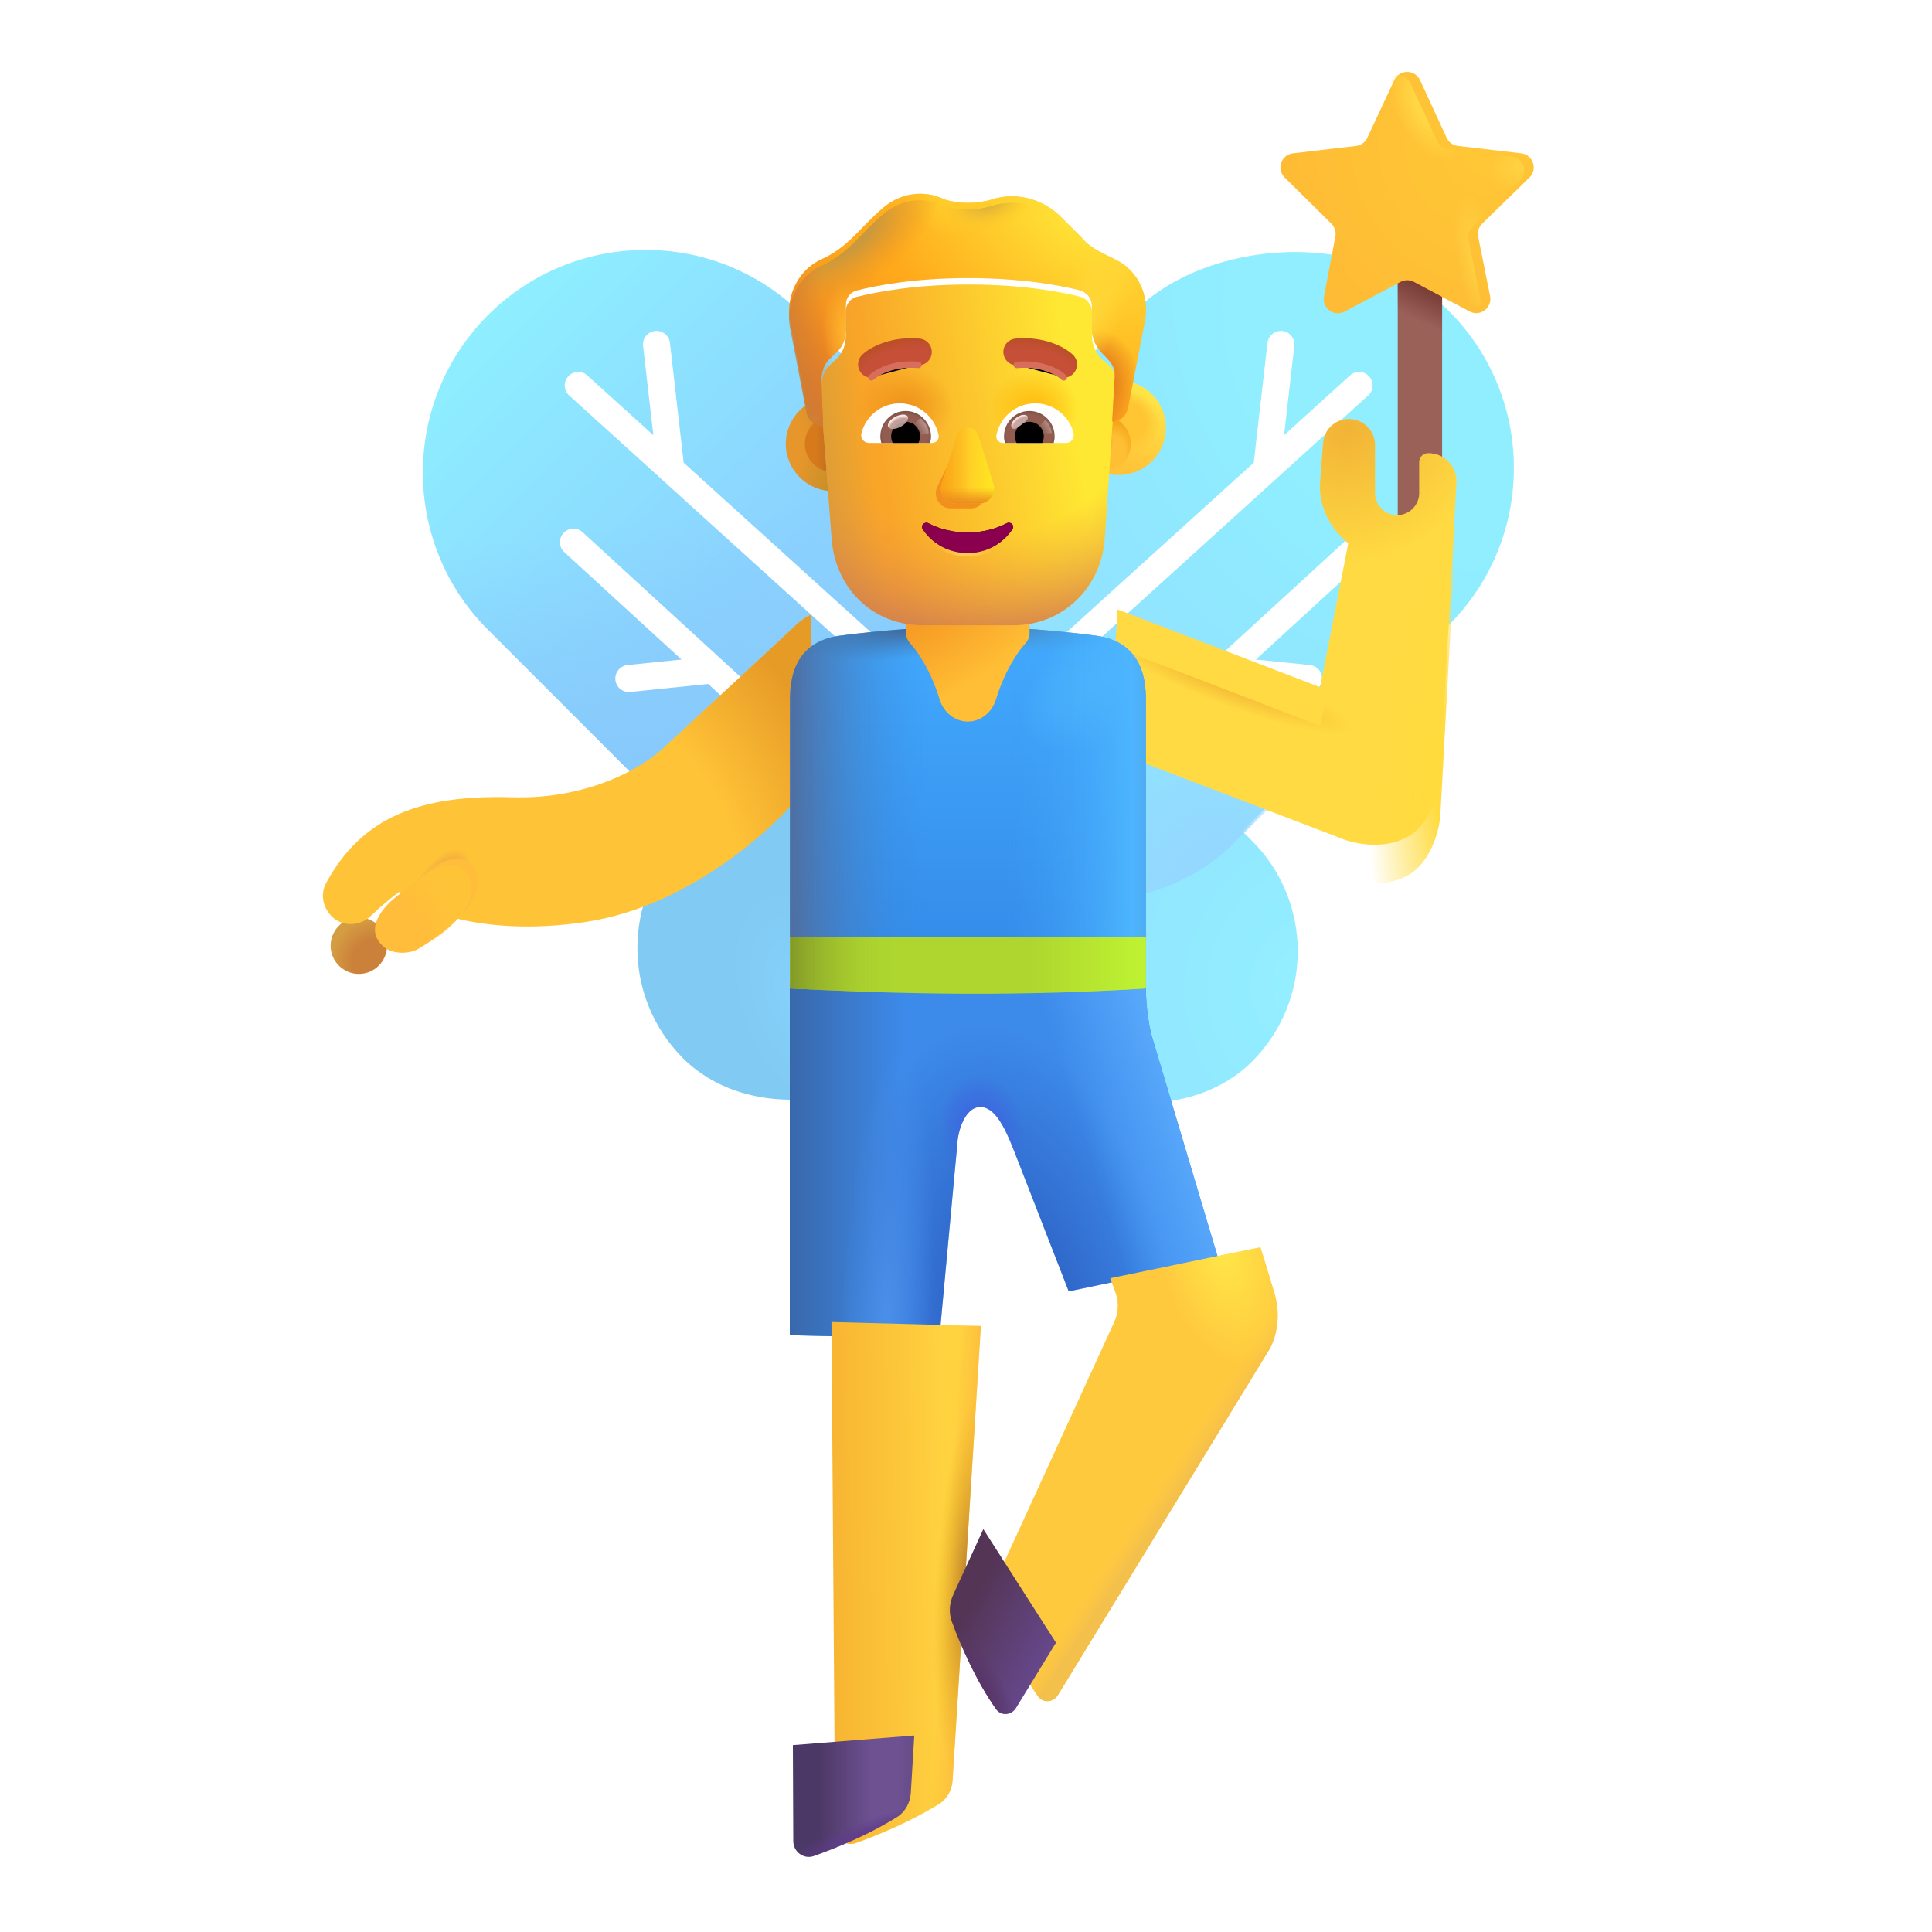 <svg viewBox="1 1 30 30" xmlns="http://www.w3.org/2000/svg">
<g filter="url(#filter0_ii_4002_1143)">
<rect x="12.963" y="13.403" width="4.843" height="8.191" rx="2.422" transform="rotate(-45 12.963 13.403)" fill="url(#paint0_radial_4002_1143)"/>
</g>
<g filter="url(#filter1_iii_4002_1143)">
<rect width="6.894" height="11.735" rx="3.447" transform="matrix(-0.707 -0.707 -0.707 0.707 25.985 8.267)" fill="url(#paint1_radial_4002_1143)"/>
</g>
<rect width="6.894" height="11.735" rx="3.447" transform="matrix(-0.707 -0.707 -0.707 0.707 25.985 8.267)" fill="url(#paint2_radial_4002_1143)"/>
<g filter="url(#filter2_iii_4002_1143)">
<path d="M8.523 10.723C7.177 9.377 7.182 7.189 8.528 5.843C9.875 4.497 12.063 4.491 13.409 5.837L14.598 7.026C14.936 7.364 15.2 7.769 15.374 8.215L16.573 11.301C16.728 11.699 16.807 12.123 16.807 12.55V13.11C16.807 13.758 16.55 14.379 16.092 14.837C15.138 15.791 13.591 15.791 12.637 14.837L8.523 10.723Z" fill="url(#paint3_linear_4002_1143)"/>
<path d="M8.523 10.723C7.177 9.377 7.182 7.189 8.528 5.843C9.875 4.497 12.063 4.491 13.409 5.837L14.598 7.026C14.936 7.364 15.2 7.769 15.374 8.215L16.573 11.301C16.728 11.699 16.807 12.123 16.807 12.55V13.11C16.807 13.758 16.55 14.379 16.092 14.837C15.138 15.791 13.591 15.791 12.637 14.837L8.523 10.723Z" fill="url(#paint4_linear_4002_1143)"/>
</g>
<g filter="url(#filter3_i_4002_1143)">
<rect width="4.843" height="8.244" rx="2.422" transform="matrix(-0.707 -0.707 -0.707 0.707 19.097 13.366)" fill="url(#paint5_radial_4002_1143)"/>
</g>
<g filter="url(#filter4_dd_4002_1143)">
<path d="M10.047 9.264C9.962 9.186 9.829 9.192 9.75 9.277C9.672 9.363 9.678 9.496 9.763 9.574L11.582 11.241L10.743 11.327C10.628 11.339 10.544 11.442 10.556 11.558C10.568 11.673 10.671 11.757 10.786 11.745L11.997 11.621L12.951 12.496C13.036 12.574 13.169 12.568 13.248 12.483C13.326 12.397 13.32 12.265 13.235 12.186L10.047 9.264Z" fill="white"/>
</g>
<g filter="url(#filter5_dd_4002_1143)">
<path d="M11.403 6.325C11.39 6.21 11.286 6.127 11.17 6.14C11.055 6.153 10.972 6.258 10.986 6.373L11.145 7.758L10.12 6.83C10.034 6.752 9.902 6.759 9.824 6.845C9.746 6.93 9.752 7.063 9.838 7.141L15.569 12.333C15.655 12.41 15.788 12.404 15.866 12.318C15.943 12.232 15.937 12.099 15.851 12.021L11.616 8.185L11.403 6.325Z" fill="white"/>
</g>
<g filter="url(#filter6_dd_4002_1143)">
<path d="M22.037 9.264C22.122 9.186 22.255 9.192 22.333 9.277C22.412 9.363 22.406 9.496 22.32 9.574L20.501 11.241L21.341 11.327C21.456 11.339 21.54 11.442 21.528 11.558C21.516 11.673 21.413 11.757 21.298 11.745L20.087 11.621L19.133 12.496C19.047 12.574 18.915 12.568 18.836 12.483C18.758 12.397 18.764 12.265 18.849 12.186L22.037 9.264Z" fill="white"/>
</g>
<g filter="url(#filter7_dd_4002_1143)">
<path d="M20.681 6.325C20.694 6.21 20.798 6.127 20.913 6.14C21.029 6.153 21.111 6.258 21.098 6.373L20.939 7.758L21.963 6.83C22.049 6.752 22.182 6.759 22.26 6.845C22.338 6.93 22.331 7.063 22.245 7.141L16.515 12.333C16.429 12.41 16.296 12.404 16.218 12.318C16.14 12.232 16.147 12.099 16.233 12.021L20.468 8.185L20.681 6.325Z" fill="white"/>
</g>
<g filter="url(#filter8_i_4002_1143)">
<rect x="22.354" y="4.997" width="0.689" height="4.633" rx="0.345" fill="#9A6159"/>
<rect x="22.354" y="4.997" width="0.689" height="4.633" rx="0.345" fill="url(#paint6_linear_4002_1143)"/>
</g>
<g filter="url(#filter9_i_4002_1143)">
<path d="M22.501 2.293C22.58 2.124 22.821 2.124 22.9 2.294L23.314 3.19C23.346 3.26 23.412 3.307 23.488 3.316L24.471 3.431C24.655 3.452 24.732 3.677 24.599 3.807L23.865 4.523C23.812 4.575 23.788 4.651 23.803 4.724L23.988 5.649C24.024 5.831 23.833 5.974 23.669 5.886L22.805 5.427C22.74 5.393 22.663 5.393 22.598 5.427L21.728 5.889C21.565 5.976 21.375 5.835 21.409 5.654L21.586 4.722C21.599 4.65 21.576 4.576 21.524 4.524L20.798 3.806C20.666 3.676 20.744 3.452 20.927 3.431L21.907 3.316C21.983 3.307 22.049 3.26 22.081 3.191L22.501 2.293Z" fill="url(#paint7_radial_4002_1143)"/>
</g>
<path d="M22.501 2.293C22.58 2.124 22.821 2.124 22.9 2.294L23.314 3.19C23.346 3.26 23.412 3.307 23.488 3.316L24.471 3.431C24.655 3.452 24.732 3.677 24.599 3.807L23.865 4.523C23.812 4.575 23.788 4.651 23.803 4.724L23.988 5.649C24.024 5.831 23.833 5.974 23.669 5.886L22.805 5.427C22.74 5.393 22.663 5.393 22.598 5.427L21.728 5.889C21.565 5.976 21.375 5.835 21.409 5.654L21.586 4.722C21.599 4.65 21.576 4.576 21.524 4.524L20.798 3.806C20.666 3.676 20.744 3.452 20.927 3.431L21.907 3.316C21.983 3.307 22.049 3.26 22.081 3.191L22.501 2.293Z" fill="url(#paint8_radial_4002_1143)"/>
<path d="M22.501 2.293C22.58 2.124 22.821 2.124 22.9 2.294L23.314 3.19C23.346 3.26 23.412 3.307 23.488 3.316L24.471 3.431C24.655 3.452 24.732 3.677 24.599 3.807L23.865 4.523C23.812 4.575 23.788 4.651 23.803 4.724L23.988 5.649C24.024 5.831 23.833 5.974 23.669 5.886L22.805 5.427C22.74 5.393 22.663 5.393 22.598 5.427L21.728 5.889C21.565 5.976 21.375 5.835 21.409 5.654L21.586 4.722C21.599 4.65 21.576 4.576 21.524 4.524L20.798 3.806C20.666 3.676 20.744 3.452 20.927 3.431L21.907 3.316C21.983 3.307 22.049 3.26 22.081 3.191L22.501 2.293Z" fill="url(#paint9_radial_4002_1143)"/>
<path d="M22.501 2.293C22.58 2.124 22.821 2.124 22.9 2.294L23.314 3.19C23.346 3.26 23.412 3.307 23.488 3.316L24.471 3.431C24.655 3.452 24.732 3.677 24.599 3.807L23.865 4.523C23.812 4.575 23.788 4.651 23.803 4.724L23.988 5.649C24.024 5.831 23.833 5.974 23.669 5.886L22.805 5.427C22.74 5.393 22.663 5.393 22.598 5.427L21.728 5.889C21.565 5.976 21.375 5.835 21.409 5.654L21.586 4.722C21.599 4.65 21.576 4.576 21.524 4.524L20.798 3.806C20.666 3.676 20.744 3.452 20.927 3.431L21.907 3.316C21.983 3.307 22.049 3.26 22.081 3.191L22.501 2.293Z" fill="url(#paint10_radial_4002_1143)"/>
<path d="M13.264 21.733V16.261L18.792 16.318C18.792 16.665 18.855 16.983 18.883 17.082L19.924 20.568L17.595 21.052L16.73 18.829C16.597 18.493 16.444 18.189 16.225 18.189C15.976 18.189 15.869 18.58 15.864 18.78L15.585 21.79L13.264 21.733Z" fill="#3C8AEA"/>
<path d="M13.264 21.733V16.261L18.792 16.318C18.792 16.665 18.855 16.983 18.883 17.082L19.924 20.568L17.595 21.052L16.73 18.829C16.597 18.493 16.444 18.189 16.225 18.189C15.976 18.189 15.869 18.58 15.864 18.78L15.585 21.79L13.264 21.733Z" fill="url(#paint11_linear_4002_1143)"/>
<path d="M13.264 21.733V16.261L18.792 16.318C18.792 16.665 18.855 16.983 18.883 17.082L19.924 20.568L17.595 21.052L16.73 18.829C16.597 18.493 16.444 18.189 16.225 18.189C15.976 18.189 15.869 18.58 15.864 18.78L15.585 21.79L13.264 21.733Z" fill="url(#paint12_radial_4002_1143)"/>
<path d="M13.264 21.733V16.261L18.792 16.318C18.792 16.665 18.855 16.983 18.883 17.082L19.924 20.568L17.595 21.052L16.73 18.829C16.597 18.493 16.444 18.189 16.225 18.189C15.976 18.189 15.869 18.58 15.864 18.78L15.585 21.79L13.264 21.733Z" fill="url(#paint13_radial_4002_1143)"/>
<path d="M13.264 21.733V16.261L18.792 16.318C18.792 16.665 18.855 16.983 18.883 17.082L19.924 20.568L17.595 21.052L16.73 18.829C16.597 18.493 16.444 18.189 16.225 18.189C15.976 18.189 15.869 18.58 15.864 18.78L15.585 21.79L13.264 21.733Z" fill="url(#paint14_linear_4002_1143)"/>
<path d="M13.264 21.733V16.261L18.792 16.318C18.792 16.665 18.855 16.983 18.883 17.082L19.924 20.568L17.595 21.052L16.73 18.829C16.597 18.493 16.444 18.189 16.225 18.189C15.976 18.189 15.869 18.58 15.864 18.78L15.585 21.79L13.264 21.733Z" fill="url(#paint15_radial_4002_1143)"/>
<path d="M13.267 16.349V15.529H18.792V16.349C16.455 16.497 14.516 16.411 13.267 16.349Z" fill="#AED62F"/>
<path d="M13.267 16.349V15.529H18.792V16.349C16.455 16.497 14.516 16.411 13.267 16.349Z" fill="url(#paint16_linear_4002_1143)"/>
<path d="M13.267 16.349V15.529H18.792V16.349C16.455 16.497 14.516 16.411 13.267 16.349Z" fill="url(#paint17_linear_4002_1143)"/>
<g filter="url(#filter10_i_4002_1143)">
<path d="M13.318 29.589L13.261 21.728L15.581 21.79L15.142 28.843C15.133 28.995 15.056 29.136 14.927 29.216C14.485 29.49 13.988 29.694 13.64 29.819C13.482 29.876 13.319 29.757 13.318 29.589Z" fill="url(#paint18_linear_4002_1143)"/>
<path d="M13.318 29.589L13.261 21.728L15.581 21.79L15.142 28.843C15.133 28.995 15.056 29.136 14.927 29.216C14.485 29.49 13.988 29.694 13.64 29.819C13.482 29.876 13.319 29.757 13.318 29.589Z" fill="url(#paint19_linear_4002_1143)"/>
<path d="M13.318 29.589L13.261 21.728L15.581 21.79L15.142 28.843C15.133 28.995 15.056 29.136 14.927 29.216C14.485 29.49 13.988 29.694 13.64 29.819C13.482 29.876 13.319 29.757 13.318 29.589Z" fill="url(#paint20_radial_4002_1143)"/>
</g>
<path d="M13.312 28.098L13.318 29.589C13.319 29.757 13.482 29.876 13.64 29.819C13.988 29.694 14.485 29.49 14.927 29.216C15.056 29.136 15.133 28.995 15.143 28.843L15.197 27.949L13.312 28.098Z" fill="url(#paint21_linear_4002_1143)"/>
<path d="M13.312 28.098L13.318 29.589C13.319 29.757 13.482 29.876 13.64 29.819C13.988 29.694 14.485 29.49 14.927 29.216C15.056 29.136 15.133 28.995 15.143 28.843L15.197 27.949L13.312 28.098Z" fill="url(#paint22_radial_4002_1143)"/>
<g filter="url(#filter11_i_4002_1143)">
<path d="M17.672 21.275L17.59 21.048L19.921 20.568C19.942 20.63 20.015 20.86 20.14 21.279C20.265 21.697 20.129 22.052 20.046 22.177L16.777 27.521C16.706 27.637 16.544 27.649 16.466 27.538C16.169 27.117 15.919 26.564 15.78 26.18C15.73 26.043 15.742 25.893 15.803 25.761L17.652 21.728C17.718 21.585 17.724 21.422 17.672 21.275Z" fill="#FFC93E"/>
<path d="M17.672 21.275L17.59 21.048L19.921 20.568C19.942 20.63 20.015 20.86 20.14 21.279C20.265 21.697 20.129 22.052 20.046 22.177L16.777 27.521C16.706 27.637 16.544 27.649 16.466 27.538C16.169 27.117 15.919 26.564 15.78 26.18C15.73 26.043 15.742 25.893 15.803 25.761L17.652 21.728C17.718 21.585 17.724 21.422 17.672 21.275Z" fill="url(#paint23_linear_4002_1143)"/>
<path d="M17.672 21.275L17.59 21.048L19.921 20.568C19.942 20.63 20.015 20.86 20.14 21.279C20.265 21.697 20.129 22.052 20.046 22.177L16.777 27.521C16.706 27.637 16.544 27.649 16.466 27.538C16.169 27.117 15.919 26.564 15.78 26.18C15.73 26.043 15.742 25.893 15.803 25.761L17.652 21.728C17.718 21.585 17.724 21.422 17.672 21.275Z" fill="url(#paint24_radial_4002_1143)"/>
</g>
<path d="M17.397 26.507L16.777 27.521C16.706 27.637 16.544 27.649 16.466 27.538C16.169 27.117 15.919 26.564 15.78 26.18C15.73 26.043 15.742 25.893 15.803 25.761L16.269 24.744L17.397 26.507Z" fill="url(#paint25_linear_4002_1143)"/>
<path d="M17.397 26.507L16.777 27.521C16.706 27.637 16.544 27.649 16.466 27.538C16.169 27.117 15.919 26.564 15.78 26.18C15.73 26.043 15.742 25.893 15.803 25.761L16.269 24.744L17.397 26.507Z" fill="url(#paint26_radial_4002_1143)"/>
<circle cx="6.572" cy="15.685" r="0.438" fill="url(#paint27_radial_4002_1143)"/>
<g filter="url(#filter12_iii_4002_1143)">
<path d="M13.28 11.279C13.474 11.091 13.569 11.049 13.593 11.052V13.642C13.194 14.199 11.81 15.561 10.085 15.818C8.47 16.058 7.444 15.612 7.202 15.349C7.07 15.438 6.9 15.588 6.754 15.726C6.602 15.87 6.369 15.892 6.198 15.771C6.025 15.637 5.96 15.402 6.065 15.21C6.623 14.184 7.527 13.838 8.952 13.88C10.208 13.918 11.069 13.359 11.343 13.075C11.908 12.555 13.086 11.466 13.28 11.279Z" fill="#FFC337"/>
<path d="M13.28 11.279C13.474 11.091 13.569 11.049 13.593 11.052V13.642C13.194 14.199 11.81 15.561 10.085 15.818C8.47 16.058 7.444 15.612 7.202 15.349C7.07 15.438 6.9 15.588 6.754 15.726C6.602 15.87 6.369 15.892 6.198 15.771C6.025 15.637 5.96 15.402 6.065 15.21C6.623 14.184 7.527 13.838 8.952 13.88C10.208 13.918 11.069 13.359 11.343 13.075C11.908 12.555 13.086 11.466 13.28 11.279Z" fill="url(#paint28_radial_4002_1143)"/>
<path d="M13.28 11.279C13.474 11.091 13.569 11.049 13.593 11.052V13.642C13.194 14.199 11.81 15.561 10.085 15.818C8.47 16.058 7.444 15.612 7.202 15.349C7.07 15.438 6.9 15.588 6.754 15.726C6.602 15.87 6.369 15.892 6.198 15.771C6.025 15.637 5.96 15.402 6.065 15.21C6.623 14.184 7.527 13.838 8.952 13.88C10.208 13.918 11.069 13.359 11.343 13.075C11.908 12.555 13.086 11.466 13.28 11.279Z" fill="url(#paint29_radial_4002_1143)"/>
</g>
<g filter="url(#filter13_i_4002_1143)">
<path d="M7.08 15.003C7.257 14.87 7.419 14.739 7.511 14.661C7.926 14.315 8.148 14.444 8.234 14.532C8.333 14.635 8.378 14.95 8.14 15.228C7.891 15.517 7.631 15.692 7.405 15.829C7.24 15.93 6.946 15.917 6.823 15.767C6.585 15.525 6.81 15.206 7.08 15.003Z" fill="#FFBD3B"/>
</g>
<path d="M7.08 15.003C7.257 14.87 7.419 14.739 7.511 14.661C7.926 14.315 8.148 14.444 8.234 14.532C8.333 14.635 8.378 14.95 8.14 15.228C7.891 15.517 7.631 15.692 7.405 15.829C7.24 15.93 6.946 15.917 6.823 15.767C6.585 15.525 6.81 15.206 7.08 15.003Z" fill="url(#paint30_linear_4002_1143)"/>
<g filter="url(#filter14_i_4002_1143)">
<path d="M21.499 12.271L18.354 11.064L18.218 13.239L21.796 14.607C21.981 14.69 22.447 14.807 22.835 14.607C23.222 14.407 23.351 13.888 23.366 13.654L23.615 9.095C23.628 8.846 23.431 8.638 23.182 8.638H23.175C23.099 8.638 23.038 8.699 23.038 8.775V9.255C23.038 9.445 22.884 9.599 22.694 9.599C22.504 9.599 22.351 9.445 22.351 9.255V8.511C22.351 8.288 22.17 8.107 21.947 8.107C21.737 8.107 21.563 8.266 21.546 8.475C21.533 8.637 21.517 8.841 21.499 9.075C21.461 9.569 21.775 9.911 21.936 10.036L21.499 12.271Z" fill="#FFDA42"/>
<path d="M21.499 12.271L18.354 11.064L18.218 13.239L21.796 14.607C21.981 14.69 22.447 14.807 22.835 14.607C23.222 14.407 23.351 13.888 23.366 13.654L23.615 9.095C23.628 8.846 23.431 8.638 23.182 8.638H23.175C23.099 8.638 23.038 8.699 23.038 8.775V9.255C23.038 9.445 22.884 9.599 22.694 9.599C22.504 9.599 22.351 9.445 22.351 9.255V8.511C22.351 8.288 22.17 8.107 21.947 8.107C21.737 8.107 21.563 8.266 21.546 8.475C21.533 8.637 21.517 8.841 21.499 9.075C21.461 9.569 21.775 9.911 21.936 10.036L21.499 12.271Z" fill="url(#paint31_radial_4002_1143)"/>
</g>
<path d="M21.499 12.271L18.354 11.064L18.218 13.239L21.796 14.607C21.981 14.69 22.447 14.807 22.835 14.607C23.222 14.407 23.351 13.888 23.366 13.654L23.615 9.095C23.628 8.846 23.431 8.638 23.182 8.638H23.175C23.099 8.638 23.038 8.699 23.038 8.775V9.255C23.038 9.445 22.884 9.599 22.694 9.599C22.504 9.599 22.351 9.445 22.351 9.255V8.511C22.351 8.288 22.17 8.107 21.947 8.107C21.737 8.107 21.563 8.266 21.546 8.475C21.533 8.637 21.517 8.841 21.499 9.075C21.461 9.569 21.775 9.911 21.936 10.036L21.499 12.271Z" fill="url(#paint32_radial_4002_1143)"/>
<path d="M21.499 12.271L18.354 11.064L18.218 13.239L21.796 14.607C21.981 14.69 22.447 14.807 22.835 14.607C23.222 14.407 23.351 13.888 23.366 13.654L23.615 9.095C23.628 8.846 23.431 8.638 23.182 8.638H23.175C23.099 8.638 23.038 8.699 23.038 8.775V9.255C23.038 9.445 22.884 9.599 22.694 9.599C22.504 9.599 22.351 9.445 22.351 9.255V8.511C22.351 8.288 22.17 8.107 21.947 8.107C21.737 8.107 21.563 8.266 21.546 8.475C21.533 8.637 21.517 8.841 21.499 9.075C21.461 9.569 21.775 9.911 21.936 10.036L21.499 12.271Z" fill="url(#paint33_radial_4002_1143)"/>
<path d="M16.017 10.709C15.579 10.724 14.597 10.793 14.032 10.872C13.31 10.974 13.267 11.583 13.267 11.864V15.544H18.792V11.864C18.792 11.583 18.749 10.974 18.028 10.872C17.462 10.793 16.48 10.724 16.043 10.709C16.038 10.709 16.034 10.709 16.03 10.709C16.025 10.709 16.021 10.709 16.017 10.709Z" fill="url(#paint34_linear_4002_1143)"/>
<path d="M16.017 10.709C15.579 10.724 14.597 10.793 14.032 10.872C13.31 10.974 13.267 11.583 13.267 11.864V15.544H18.792V11.864C18.792 11.583 18.749 10.974 18.028 10.872C17.462 10.793 16.48 10.724 16.043 10.709C16.038 10.709 16.034 10.709 16.03 10.709C16.025 10.709 16.021 10.709 16.017 10.709Z" fill="url(#paint35_linear_4002_1143)"/>
<path d="M16.017 10.709C15.579 10.724 14.597 10.793 14.032 10.872C13.31 10.974 13.267 11.583 13.267 11.864V15.544H18.792V11.864C18.792 11.583 18.749 10.974 18.028 10.872C17.462 10.793 16.48 10.724 16.043 10.709C16.038 10.709 16.034 10.709 16.03 10.709C16.025 10.709 16.021 10.709 16.017 10.709Z" fill="url(#paint36_radial_4002_1143)"/>
<path d="M16.017 10.709C15.579 10.724 14.597 10.793 14.032 10.872C13.31 10.974 13.267 11.583 13.267 11.864V15.544H18.792V11.864C18.792 11.583 18.749 10.974 18.028 10.872C17.462 10.793 16.48 10.724 16.043 10.709C16.038 10.709 16.034 10.709 16.03 10.709C16.025 10.709 16.021 10.709 16.017 10.709Z" fill="url(#paint37_radial_4002_1143)"/>
<path d="M16.017 10.709C15.579 10.724 14.597 10.793 14.032 10.872C13.31 10.974 13.267 11.583 13.267 11.864V15.544H18.792V11.864C18.792 11.583 18.749 10.974 18.028 10.872C17.462 10.793 16.48 10.724 16.043 10.709C16.038 10.709 16.034 10.709 16.03 10.709C16.025 10.709 16.021 10.709 16.017 10.709Z" fill="url(#paint38_radial_4002_1143)"/>
<path d="M16.017 10.709C15.579 10.724 14.597 10.793 14.032 10.872C13.31 10.974 13.267 11.583 13.267 11.864V15.544H18.792V11.864C18.792 11.583 18.749 10.974 18.028 10.872C17.462 10.793 16.48 10.724 16.043 10.709C16.038 10.709 16.034 10.709 16.03 10.709C16.025 10.709 16.021 10.709 16.017 10.709Z" fill="url(#paint39_linear_4002_1143)"/>
<path d="M16.017 10.709C15.579 10.724 14.597 10.793 14.032 10.872C13.31 10.974 13.267 11.583 13.267 11.864V15.544H18.792V11.864C18.792 11.583 18.749 10.974 18.028 10.872C17.462 10.793 16.48 10.724 16.043 10.709C16.038 10.709 16.034 10.709 16.03 10.709C16.025 10.709 16.021 10.709 16.017 10.709Z" fill="url(#paint40_linear_4002_1143)"/>
<path d="M15.069 10.486V10.835C15.069 10.893 15.096 10.948 15.135 10.992C15.269 11.139 15.461 11.435 15.591 11.862C15.651 12.057 15.823 12.204 16.028 12.204C16.233 12.204 16.405 12.057 16.465 11.862C16.596 11.435 16.787 11.139 16.921 10.992C16.961 10.948 16.987 10.893 16.987 10.835V10.486H15.069Z" fill="url(#paint41_radial_4002_1143)"/>
<circle cx="13.936" cy="7.892" r="0.734" fill="url(#paint42_radial_4002_1143)"/>
<g filter="url(#filter15_f_4002_1143)">
<circle cx="13.936" cy="7.892" r="0.438" fill="url(#paint43_linear_4002_1143)"/>
</g>
<g filter="url(#filter16_i_4002_1143)">
<circle cx="18.12" cy="7.892" r="0.734" fill="url(#paint44_linear_4002_1143)"/>
<circle cx="18.12" cy="7.892" r="0.734" fill="url(#paint45_radial_4002_1143)"/>
</g>
<g filter="url(#filter17_f_4002_1143)">
<circle cx="18.12" cy="7.892" r="0.438" fill="#FFBF34"/>
<circle cx="18.12" cy="7.892" r="0.438" fill="url(#paint46_radial_4002_1143)"/>
<circle cx="18.12" cy="7.892" r="0.438" fill="url(#paint47_radial_4002_1143)"/>
</g>
<path d="M13.781 7.623C13.77 7.485 13.756 7.091 13.756 6.99C13.756 6.873 13.803 6.732 13.897 6.662L13.968 6.591C14.086 6.497 14.133 6.357 14.133 6.216V5.841C14.133 5.723 14.204 5.629 14.322 5.606C14.605 5.536 15.195 5.418 16.044 5.418C16.893 5.418 17.483 5.536 17.766 5.606C17.861 5.629 17.955 5.723 17.955 5.841V6.216C17.955 6.357 18.026 6.497 18.12 6.591C18.341 6.746 18.327 6.831 18.309 7.013C18.303 7.07 18.285 7.539 18.27 7.647L18.153 9.388C18.082 10.166 17.47 10.709 16.741 10.709H15.329C14.576 10.709 13.987 10.166 13.917 9.388L13.781 7.623Z" fill="url(#paint48_linear_4002_1143)"/>
<path d="M13.781 7.623C13.77 7.485 13.756 7.091 13.756 6.99C13.756 6.873 13.803 6.732 13.897 6.662L13.968 6.591C14.086 6.497 14.133 6.357 14.133 6.216V5.841C14.133 5.723 14.204 5.629 14.322 5.606C14.605 5.536 15.195 5.418 16.044 5.418C16.893 5.418 17.483 5.536 17.766 5.606C17.861 5.629 17.955 5.723 17.955 5.841V6.216C17.955 6.357 18.026 6.497 18.12 6.591C18.341 6.746 18.327 6.831 18.309 7.013C18.303 7.07 18.285 7.539 18.27 7.647L18.153 9.388C18.082 10.166 17.47 10.709 16.741 10.709H15.329C14.576 10.709 13.987 10.166 13.917 9.388L13.781 7.623Z" fill="url(#paint49_linear_4002_1143)"/>
<path d="M13.781 7.623C13.77 7.485 13.756 7.091 13.756 6.99C13.756 6.873 13.803 6.732 13.897 6.662L13.968 6.591C14.086 6.497 14.133 6.357 14.133 6.216V5.841C14.133 5.723 14.204 5.629 14.322 5.606C14.605 5.536 15.195 5.418 16.044 5.418C16.893 5.418 17.483 5.536 17.766 5.606C17.861 5.629 17.955 5.723 17.955 5.841V6.216C17.955 6.357 18.026 6.497 18.12 6.591C18.341 6.746 18.327 6.831 18.309 7.013C18.303 7.07 18.285 7.539 18.27 7.647L18.153 9.388C18.082 10.166 17.47 10.709 16.741 10.709H15.329C14.576 10.709 13.987 10.166 13.917 9.388L13.781 7.623Z" fill="url(#paint50_radial_4002_1143)"/>
<path d="M13.781 7.623C13.77 7.485 13.756 7.091 13.756 6.99C13.756 6.873 13.803 6.732 13.897 6.662L13.968 6.591C14.086 6.497 14.133 6.357 14.133 6.216V5.841C14.133 5.723 14.204 5.629 14.322 5.606C14.605 5.536 15.195 5.418 16.044 5.418C16.893 5.418 17.483 5.536 17.766 5.606C17.861 5.629 17.955 5.723 17.955 5.841V6.216C17.955 6.357 18.026 6.497 18.12 6.591C18.341 6.746 18.327 6.831 18.309 7.013C18.303 7.07 18.285 7.539 18.27 7.647L18.153 9.388C18.082 10.166 17.47 10.709 16.741 10.709H15.329C14.576 10.709 13.987 10.166 13.917 9.388L13.781 7.623Z" fill="url(#paint51_radial_4002_1143)"/>
<path d="M13.781 7.623C13.77 7.485 13.756 7.091 13.756 6.99C13.756 6.873 13.803 6.732 13.897 6.662L13.968 6.591C14.086 6.497 14.133 6.357 14.133 6.216V5.841C14.133 5.723 14.204 5.629 14.322 5.606C14.605 5.536 15.195 5.418 16.044 5.418C16.893 5.418 17.483 5.536 17.766 5.606C17.861 5.629 17.955 5.723 17.955 5.841V6.216C17.955 6.357 18.026 6.497 18.12 6.591C18.341 6.746 18.327 6.831 18.309 7.013C18.303 7.07 18.285 7.539 18.27 7.647L18.153 9.388C18.082 10.166 17.47 10.709 16.741 10.709H15.329C14.576 10.709 13.987 10.166 13.917 9.388L13.781 7.623Z" fill="url(#paint52_radial_4002_1143)"/>
<g filter="url(#filter18_i_4002_1143)">
<path d="M18.143 5.043L18.332 5.137C18.662 5.301 18.851 5.676 18.78 6.075L18.521 7.412C18.498 7.55 18.406 7.643 18.269 7.647C18.285 7.425 18.3 7.068 18.305 7.011C18.324 6.821 18.294 6.765 18.12 6.591C18.025 6.497 17.955 6.357 17.955 6.216V5.841C17.955 5.723 17.86 5.629 17.766 5.606C17.483 5.536 16.893 5.418 16.044 5.418C15.194 5.418 14.604 5.536 14.321 5.606C14.203 5.629 14.133 5.723 14.133 5.841V6.216C14.133 6.357 14.085 6.497 13.967 6.591L13.897 6.662C13.802 6.732 13.755 6.879 13.755 6.996C13.761 7.065 13.77 7.459 13.781 7.623C13.649 7.614 13.542 7.522 13.519 7.389L13.26 6.052C13.213 5.676 13.401 5.301 13.732 5.137C14.178 4.941 14.34 4.645 14.699 4.339C14.958 4.105 15.336 4.034 15.666 4.199C15.902 4.269 16.162 4.269 16.398 4.199C16.751 4.081 17.152 4.175 17.436 4.433L17.79 4.785C17.884 4.902 18.002 4.973 18.143 5.043Z" fill="#FFA91B"/>
<path d="M18.143 5.043L18.332 5.137C18.662 5.301 18.851 5.676 18.78 6.075L18.521 7.412C18.498 7.55 18.406 7.643 18.269 7.647C18.285 7.425 18.3 7.068 18.305 7.011C18.324 6.821 18.294 6.765 18.12 6.591C18.025 6.497 17.955 6.357 17.955 6.216V5.841C17.955 5.723 17.86 5.629 17.766 5.606C17.483 5.536 16.893 5.418 16.044 5.418C15.194 5.418 14.604 5.536 14.321 5.606C14.203 5.629 14.133 5.723 14.133 5.841V6.216C14.133 6.357 14.085 6.497 13.967 6.591L13.897 6.662C13.802 6.732 13.755 6.879 13.755 6.996C13.761 7.065 13.77 7.459 13.781 7.623C13.649 7.614 13.542 7.522 13.519 7.389L13.26 6.052C13.213 5.676 13.401 5.301 13.732 5.137C14.178 4.941 14.34 4.645 14.699 4.339C14.958 4.105 15.336 4.034 15.666 4.199C15.902 4.269 16.162 4.269 16.398 4.199C16.751 4.081 17.152 4.175 17.436 4.433L17.79 4.785C17.884 4.902 18.002 4.973 18.143 5.043Z" fill="url(#paint53_radial_4002_1143)"/>
<path d="M18.143 5.043L18.332 5.137C18.662 5.301 18.851 5.676 18.78 6.075L18.521 7.412C18.498 7.55 18.406 7.643 18.269 7.647C18.285 7.425 18.3 7.068 18.305 7.011C18.324 6.821 18.294 6.765 18.12 6.591C18.025 6.497 17.955 6.357 17.955 6.216V5.841C17.955 5.723 17.86 5.629 17.766 5.606C17.483 5.536 16.893 5.418 16.044 5.418C15.194 5.418 14.604 5.536 14.321 5.606C14.203 5.629 14.133 5.723 14.133 5.841V6.216C14.133 6.357 14.085 6.497 13.967 6.591L13.897 6.662C13.802 6.732 13.755 6.879 13.755 6.996C13.761 7.065 13.77 7.459 13.781 7.623C13.649 7.614 13.542 7.522 13.519 7.389L13.26 6.052C13.213 5.676 13.401 5.301 13.732 5.137C14.178 4.941 14.34 4.645 14.699 4.339C14.958 4.105 15.336 4.034 15.666 4.199C15.902 4.269 16.162 4.269 16.398 4.199C16.751 4.081 17.152 4.175 17.436 4.433L17.79 4.785C17.884 4.902 18.002 4.973 18.143 5.043Z" fill="url(#paint54_linear_4002_1143)"/>
<path d="M18.143 5.043L18.332 5.137C18.662 5.301 18.851 5.676 18.78 6.075L18.521 7.412C18.498 7.55 18.406 7.643 18.269 7.647C18.285 7.425 18.3 7.068 18.305 7.011C18.324 6.821 18.294 6.765 18.12 6.591C18.025 6.497 17.955 6.357 17.955 6.216V5.841C17.955 5.723 17.86 5.629 17.766 5.606C17.483 5.536 16.893 5.418 16.044 5.418C15.194 5.418 14.604 5.536 14.321 5.606C14.203 5.629 14.133 5.723 14.133 5.841V6.216C14.133 6.357 14.085 6.497 13.967 6.591L13.897 6.662C13.802 6.732 13.755 6.879 13.755 6.996C13.761 7.065 13.77 7.459 13.781 7.623C13.649 7.614 13.542 7.522 13.519 7.389L13.26 6.052C13.213 5.676 13.401 5.301 13.732 5.137C14.178 4.941 14.34 4.645 14.699 4.339C14.958 4.105 15.336 4.034 15.666 4.199C15.902 4.269 16.162 4.269 16.398 4.199C16.751 4.081 17.152 4.175 17.436 4.433L17.79 4.785C17.884 4.902 18.002 4.973 18.143 5.043Z" fill="url(#paint55_radial_4002_1143)"/>
<path d="M18.143 5.043L18.332 5.137C18.662 5.301 18.851 5.676 18.78 6.075L18.521 7.412C18.498 7.55 18.406 7.643 18.269 7.647C18.285 7.425 18.3 7.068 18.305 7.011C18.324 6.821 18.294 6.765 18.12 6.591C18.025 6.497 17.955 6.357 17.955 6.216V5.841C17.955 5.723 17.86 5.629 17.766 5.606C17.483 5.536 16.893 5.418 16.044 5.418C15.194 5.418 14.604 5.536 14.321 5.606C14.203 5.629 14.133 5.723 14.133 5.841V6.216C14.133 6.357 14.085 6.497 13.967 6.591L13.897 6.662C13.802 6.732 13.755 6.879 13.755 6.996C13.761 7.065 13.77 7.459 13.781 7.623C13.649 7.614 13.542 7.522 13.519 7.389L13.26 6.052C13.213 5.676 13.401 5.301 13.732 5.137C14.178 4.941 14.34 4.645 14.699 4.339C14.958 4.105 15.336 4.034 15.666 4.199C15.902 4.269 16.162 4.269 16.398 4.199C16.751 4.081 17.152 4.175 17.436 4.433L17.79 4.785C17.884 4.902 18.002 4.973 18.143 5.043Z" fill="url(#paint56_radial_4002_1143)"/>
<path d="M18.143 5.043L18.332 5.137C18.662 5.301 18.851 5.676 18.78 6.075L18.521 7.412C18.498 7.55 18.406 7.643 18.269 7.647C18.285 7.425 18.3 7.068 18.305 7.011C18.324 6.821 18.294 6.765 18.12 6.591C18.025 6.497 17.955 6.357 17.955 6.216V5.841C17.955 5.723 17.86 5.629 17.766 5.606C17.483 5.536 16.893 5.418 16.044 5.418C15.194 5.418 14.604 5.536 14.321 5.606C14.203 5.629 14.133 5.723 14.133 5.841V6.216C14.133 6.357 14.085 6.497 13.967 6.591L13.897 6.662C13.802 6.732 13.755 6.879 13.755 6.996C13.761 7.065 13.77 7.459 13.781 7.623C13.649 7.614 13.542 7.522 13.519 7.389L13.26 6.052C13.213 5.676 13.401 5.301 13.732 5.137C14.178 4.941 14.34 4.645 14.699 4.339C14.958 4.105 15.336 4.034 15.666 4.199C15.902 4.269 16.162 4.269 16.398 4.199C16.751 4.081 17.152 4.175 17.436 4.433L17.79 4.785C17.884 4.902 18.002 4.973 18.143 5.043Z" fill="url(#paint57_radial_4002_1143)"/>
<path d="M18.143 5.043L18.332 5.137C18.662 5.301 18.851 5.676 18.78 6.075L18.521 7.412C18.498 7.55 18.406 7.643 18.269 7.647C18.285 7.425 18.3 7.068 18.305 7.011C18.324 6.821 18.294 6.765 18.12 6.591C18.025 6.497 17.955 6.357 17.955 6.216V5.841C17.955 5.723 17.86 5.629 17.766 5.606C17.483 5.536 16.893 5.418 16.044 5.418C15.194 5.418 14.604 5.536 14.321 5.606C14.203 5.629 14.133 5.723 14.133 5.841V6.216C14.133 6.357 14.085 6.497 13.967 6.591L13.897 6.662C13.802 6.732 13.755 6.879 13.755 6.996C13.761 7.065 13.77 7.459 13.781 7.623C13.649 7.614 13.542 7.522 13.519 7.389L13.26 6.052C13.213 5.676 13.401 5.301 13.732 5.137C14.178 4.941 14.34 4.645 14.699 4.339C14.958 4.105 15.336 4.034 15.666 4.199C15.902 4.269 16.162 4.269 16.398 4.199C16.751 4.081 17.152 4.175 17.436 4.433L17.79 4.785C17.884 4.902 18.002 4.973 18.143 5.043Z" fill="url(#paint58_radial_4002_1143)"/>
</g>
<path d="M18.143 5.043L18.332 5.137C18.662 5.301 18.851 5.676 18.78 6.075L18.521 7.412C18.498 7.55 18.406 7.643 18.269 7.647C18.285 7.425 18.3 7.068 18.305 7.011C18.324 6.821 18.294 6.765 18.12 6.591C18.025 6.497 17.955 6.357 17.955 6.216V5.841C17.955 5.723 17.86 5.629 17.766 5.606C17.483 5.536 16.893 5.418 16.044 5.418C15.194 5.418 14.604 5.536 14.321 5.606C14.203 5.629 14.133 5.723 14.133 5.841V6.216C14.133 6.357 14.085 6.497 13.967 6.591L13.897 6.662C13.802 6.732 13.755 6.879 13.755 6.996C13.761 7.065 13.77 7.459 13.781 7.623C13.649 7.614 13.542 7.522 13.519 7.389L13.26 6.052C13.213 5.676 13.401 5.301 13.732 5.137C14.178 4.941 14.34 4.645 14.699 4.339C14.958 4.105 15.336 4.034 15.666 4.199C15.902 4.269 16.162 4.269 16.398 4.199C16.751 4.081 17.152 4.175 17.436 4.433L17.79 4.785C17.884 4.902 18.002 4.973 18.143 5.043Z" fill="url(#paint59_radial_4002_1143)"/>
<path d="M18.143 5.043L18.332 5.137C18.662 5.301 18.851 5.676 18.78 6.075L18.521 7.412C18.498 7.55 18.406 7.643 18.269 7.647C18.285 7.425 18.3 7.068 18.305 7.011C18.324 6.821 18.294 6.765 18.12 6.591C18.025 6.497 17.955 6.357 17.955 6.216V5.841C17.955 5.723 17.86 5.629 17.766 5.606C17.483 5.536 16.893 5.418 16.044 5.418C15.194 5.418 14.604 5.536 14.321 5.606C14.203 5.629 14.133 5.723 14.133 5.841V6.216C14.133 6.357 14.085 6.497 13.967 6.591L13.897 6.662C13.802 6.732 13.755 6.879 13.755 6.996C13.761 7.065 13.77 7.459 13.781 7.623C13.649 7.614 13.542 7.522 13.519 7.389L13.26 6.052C13.213 5.676 13.401 5.301 13.732 5.137C14.178 4.941 14.34 4.645 14.699 4.339C14.958 4.105 15.336 4.034 15.666 4.199C15.902 4.269 16.162 4.269 16.398 4.199C16.751 4.081 17.152 4.175 17.436 4.433L17.79 4.785C17.884 4.902 18.002 4.973 18.143 5.043Z" fill="url(#paint60_radial_4002_1143)"/>
<path d="M18.143 5.043L18.332 5.137C18.662 5.301 18.851 5.676 18.78 6.075L18.521 7.412C18.498 7.55 18.406 7.643 18.269 7.647C18.285 7.425 18.3 7.068 18.305 7.011C18.324 6.821 18.294 6.765 18.12 6.591C18.025 6.497 17.955 6.357 17.955 6.216V5.841C17.955 5.723 17.86 5.629 17.766 5.606C17.483 5.536 16.893 5.418 16.044 5.418C15.194 5.418 14.604 5.536 14.321 5.606C14.203 5.629 14.133 5.723 14.133 5.841V6.216C14.133 6.357 14.085 6.497 13.967 6.591L13.897 6.662C13.802 6.732 13.755 6.879 13.755 6.996C13.761 7.065 13.77 7.459 13.781 7.623C13.649 7.614 13.542 7.522 13.519 7.389L13.26 6.052C13.213 5.676 13.401 5.301 13.732 5.137C14.178 4.941 14.34 4.645 14.699 4.339C14.958 4.105 15.336 4.034 15.666 4.199C15.902 4.269 16.162 4.269 16.398 4.199C16.751 4.081 17.152 4.175 17.436 4.433L17.79 4.785C17.884 4.902 18.002 4.973 18.143 5.043Z" fill="url(#paint61_radial_4002_1143)"/>
<g filter="url(#filter19_f_4002_1143)">
<path d="M15.903 7.838L15.542 8.586C15.498 8.74 15.605 8.894 15.757 8.894H16.081C16.233 8.894 16.341 8.737 16.296 8.586L16.077 7.838C16.03 7.673 15.952 7.673 15.903 7.838Z" fill="#F1901C"/>
</g>
<g filter="url(#filter20_f_4002_1143)">
<path d="M15.856 7.767L15.623 8.514C15.575 8.668 15.689 8.822 15.851 8.822H16.197C16.36 8.822 16.474 8.666 16.426 8.514L16.193 7.767C16.142 7.601 15.909 7.601 15.856 7.767Z" fill="#FFCC28"/>
<path d="M15.856 7.767L15.623 8.514C15.575 8.668 15.689 8.822 15.851 8.822H16.197C16.36 8.822 16.474 8.666 16.426 8.514L16.193 7.767C16.142 7.601 15.909 7.601 15.856 7.767Z" fill="url(#paint62_linear_4002_1143)"/>
<path d="M15.856 7.767L15.623 8.514C15.575 8.668 15.689 8.822 15.851 8.822H16.197C16.36 8.822 16.474 8.666 16.426 8.514L16.193 7.767C16.142 7.601 15.909 7.601 15.856 7.767Z" fill="url(#paint63_linear_4002_1143)"/>
<path d="M15.856 7.767L15.623 8.514C15.575 8.668 15.689 8.822 15.851 8.822H16.197C16.36 8.822 16.474 8.666 16.426 8.514L16.193 7.767C16.142 7.601 15.909 7.601 15.856 7.767Z" fill="url(#paint64_linear_4002_1143)"/>
</g>
<g filter="url(#filter21_f_4002_1143)">
<path d="M16.024 9.269C15.801 9.269 15.591 9.216 15.415 9.124C15.355 9.094 15.29 9.162 15.328 9.216C15.475 9.439 15.732 9.588 16.024 9.588C16.317 9.588 16.573 9.439 16.721 9.216C16.759 9.159 16.694 9.094 16.634 9.124C16.457 9.216 16.25 9.269 16.024 9.269Z" stroke="url(#paint65_radial_4002_1143)" stroke-width="0.1"/>
</g>
<path d="M16.024 9.269C15.801 9.269 15.591 9.216 15.415 9.124C15.355 9.094 15.29 9.162 15.328 9.216C15.475 9.439 15.732 9.588 16.024 9.588C16.317 9.588 16.573 9.439 16.721 9.216C16.759 9.159 16.694 9.094 16.634 9.124C16.457 9.216 16.25 9.269 16.024 9.269Z" fill="#8A004F"/>
<path d="M17.075 7.263C17.362 7.263 17.605 7.461 17.671 7.729C17.69 7.805 17.631 7.878 17.553 7.878H16.572C16.509 7.878 16.459 7.821 16.472 7.759C16.527 7.477 16.775 7.263 17.075 7.263Z" fill="white"/>
<path d="M16.984 7.382C17.201 7.382 17.376 7.559 17.376 7.775C17.376 7.811 17.371 7.846 17.362 7.878H16.604C16.595 7.844 16.59 7.811 16.59 7.775C16.59 7.559 16.766 7.382 16.984 7.382Z" fill="url(#paint66_radial_4002_1143)"/>
<path d="M16.759 7.775C16.759 7.65 16.859 7.55 16.984 7.55C17.108 7.55 17.208 7.65 17.208 7.775C17.208 7.812 17.2 7.848 17.183 7.878H16.786C16.768 7.848 16.759 7.812 16.759 7.775Z" fill="black"/>
<g filter="url(#filter22_f_4002_1143)">
<path d="M16.954 7.466C16.982 7.503 16.924 7.548 16.857 7.598C16.791 7.648 16.742 7.682 16.714 7.645C16.686 7.608 16.717 7.537 16.784 7.488C16.85 7.438 16.926 7.428 16.954 7.466Z" fill="#C7A7A3"/>
<path d="M16.954 7.466C16.982 7.503 16.924 7.548 16.857 7.598C16.791 7.648 16.742 7.682 16.714 7.645C16.686 7.608 16.717 7.537 16.784 7.488C16.85 7.438 16.926 7.428 16.954 7.466Z" fill="url(#paint67_radial_4002_1143)"/>
</g>
<g filter="url(#filter23_f_4002_1143)">
<path d="M17.333 7.723C17.318 7.621 17.259 7.545 17.231 7.52L17.117 7.645L17.169 7.745L17.333 7.723Z" fill="url(#paint68_linear_4002_1143)"/>
</g>
<path d="M14.972 7.263C14.685 7.263 14.442 7.461 14.376 7.729C14.356 7.805 14.415 7.878 14.494 7.878H15.475C15.537 7.878 15.587 7.821 15.575 7.759C15.52 7.477 15.27 7.263 14.972 7.263Z" fill="white"/>
<path d="M15.063 7.382C14.845 7.382 14.67 7.559 14.67 7.775C14.67 7.811 14.676 7.846 14.685 7.878H15.443C15.452 7.844 15.457 7.811 15.457 7.775C15.455 7.559 15.28 7.382 15.063 7.382Z" fill="url(#paint69_radial_4002_1143)"/>
<path d="M15.288 7.775C15.288 7.65 15.188 7.55 15.063 7.55C14.938 7.55 14.838 7.65 14.838 7.775C14.838 7.812 14.847 7.848 14.863 7.878H15.261C15.277 7.848 15.288 7.812 15.288 7.775Z" fill="black"/>
<g filter="url(#filter24_f_4002_1143)">
<path d="M15.42 7.728C15.42 7.602 15.318 7.517 15.29 7.492L15.164 7.614L15.241 7.772L15.42 7.728Z" fill="url(#paint70_linear_4002_1143)"/>
</g>
<g filter="url(#filter25_f_4002_1143)">
<ellipse cx="14.944" cy="7.55" rx="0.171" ry="0.087" transform="rotate(-27.914 14.944 7.55)" fill="#C7A7A3" fill-opacity="0.9"/>
<ellipse cx="14.944" cy="7.55" rx="0.171" ry="0.087" transform="rotate(-27.914 14.944 7.55)" fill="url(#paint71_radial_4002_1143)"/>
</g>
<g filter="url(#filter26_i_4002_1143)">
<path fill-rule="evenodd" clip-rule="evenodd" d="M16.807 6.922C17.124 6.892 17.327 7.016 17.376 7.061C17.46 7.139 17.592 7.134 17.669 7.049C17.747 6.965 17.742 6.834 17.657 6.756C17.523 6.632 17.204 6.468 16.768 6.508C16.654 6.519 16.57 6.62 16.581 6.735C16.592 6.849 16.693 6.933 16.807 6.922Z" fill="url(#paint72_radial_4002_1143)"/>
</g>
<g filter="url(#filter27_f_4002_1143)">
<path d="M17.517 6.86C17.425 6.775 17.164 6.631 16.788 6.667" stroke="#D76D5B" stroke-width="0.1" stroke-linecap="round"/>
</g>
<g filter="url(#filter28_i_4002_1143)">
<path fill-rule="evenodd" clip-rule="evenodd" d="M15.242 6.922C14.925 6.892 14.722 7.016 14.673 7.061C14.588 7.139 14.457 7.134 14.379 7.049C14.302 6.965 14.307 6.834 14.391 6.756C14.526 6.632 14.845 6.468 15.28 6.508C15.395 6.519 15.479 6.62 15.468 6.735C15.457 6.849 15.356 6.933 15.242 6.922Z" fill="url(#paint73_radial_4002_1143)"/>
</g>
<g filter="url(#filter29_f_4002_1143)">
<path d="M14.532 6.86C14.624 6.775 14.885 6.631 15.261 6.667" stroke="#D76D5B" stroke-width="0.1" stroke-linecap="round"/>
</g>
<defs>
<filter id="filter0_ii_4002_1143" x="13.891" y="10.901" width="7.335" height="7.37" filterUnits="userSpaceOnUse" color-interpolation-filters="sRGB">
<feFlood flood-opacity="0" result="BackgroundImageFix"/>
<feBlend mode="normal" in="SourceGraphic" in2="BackgroundImageFix" result="shape"/>
<feColorMatrix in="SourceAlpha" type="matrix" values="0 0 0 0 0 0 0 0 0 0 0 0 0 0 0 0 0 0 127 0" result="hardAlpha"/>
<feOffset dx="-0.075" dy="0.08"/>
<feGaussianBlur stdDeviation="0.05"/>
<feComposite in2="hardAlpha" operator="arithmetic" k2="-1" k3="1"/>
<feColorMatrix type="matrix" values="0 0 0 0 0.663 0 0 0 0 1 0 0 0 0 1 0 0 0 1 0"/>
<feBlend mode="normal" in2="shape" result="effect1_innerShadow_4002_1143"/>
<feColorMatrix in="SourceAlpha" type="matrix" values="0 0 0 0 0 0 0 0 0 0 0 0 0 0 0 0 0 0 127 0" result="hardAlpha"/>
<feOffset dx="0.05" dy="-0.08"/>
<feGaussianBlur stdDeviation="0.05"/>
<feComposite in2="hardAlpha" operator="arithmetic" k2="-1" k3="1"/>
<feColorMatrix type="matrix" values="0 0 0 0 0.514 0 0 0 0 0.745 0 0 0 0 0.996 0 0 0 1 0"/>
<feBlend mode="normal" in2="effect1_innerShadow_4002_1143" result="effect2_innerShadow_4002_1143"/>
</filter>
<filter id="filter1_iii_4002_1143" x="14.14" y="4.72" width="10.517" height="10.517" filterUnits="userSpaceOnUse" color-interpolation-filters="sRGB">
<feFlood flood-opacity="0" result="BackgroundImageFix"/>
<feBlend mode="normal" in="SourceGraphic" in2="BackgroundImageFix" result="shape"/>
<feColorMatrix in="SourceAlpha" type="matrix" values="0 0 0 0 0 0 0 0 0 0 0 0 0 0 0 0 0 0 127 0" result="hardAlpha"/>
<feOffset dx="-0.05" dy="-0.1"/>
<feGaussianBlur stdDeviation="0.05"/>
<feComposite in2="hardAlpha" operator="arithmetic" k2="-1" k3="1"/>
<feColorMatrix type="matrix" values="0 0 0 0 0.624 0 0 0 0 1 0 0 0 0 1 0 0 0 1 0"/>
<feBlend mode="normal" in2="shape" result="effect1_innerShadow_4002_1143"/>
<feColorMatrix in="SourceAlpha" type="matrix" values="0 0 0 0 0 0 0 0 0 0 0 0 0 0 0 0 0 0 127 0" result="hardAlpha"/>
<feOffset dx="-0.1" dy="0.1"/>
<feGaussianBlur stdDeviation="0.05"/>
<feComposite in2="hardAlpha" operator="arithmetic" k2="-1" k3="1"/>
<feColorMatrix type="matrix" values="0 0 0 0 0.639 0 0 0 0 1 0 0 0 0 1 0 0 0 1 0"/>
<feBlend mode="normal" in2="effect1_innerShadow_4002_1143" result="effect2_innerShadow_4002_1143"/>
<feColorMatrix in="SourceAlpha" type="matrix" values="0 0 0 0 0 0 0 0 0 0 0 0 0 0 0 0 0 0 127 0" result="hardAlpha"/>
<feOffset dx="0.1"/>
<feGaussianBlur stdDeviation="0.05"/>
<feComposite in2="hardAlpha" operator="arithmetic" k2="-1" k3="1"/>
<feColorMatrix type="matrix" values="0 0 0 0 0.475 0 0 0 0 0.788 0 0 0 0 0.827 0 0 0 1 0"/>
<feBlend mode="normal" in2="effect2_innerShadow_4002_1143" result="effect3_innerShadow_4002_1143"/>
</filter>
<filter id="filter2_iii_4002_1143" x="7.466" y="4.73" width="9.391" height="10.922" filterUnits="userSpaceOnUse" color-interpolation-filters="sRGB">
<feFlood flood-opacity="0" result="BackgroundImageFix"/>
<feBlend mode="normal" in="SourceGraphic" in2="BackgroundImageFix" result="shape"/>
<feColorMatrix in="SourceAlpha" type="matrix" values="0 0 0 0 0 0 0 0 0 0 0 0 0 0 0 0 0 0 127 0" result="hardAlpha"/>
<feOffset dx="-0.05" dy="0.1"/>
<feGaussianBlur stdDeviation="0.05"/>
<feComposite in2="hardAlpha" operator="arithmetic" k2="-1" k3="1"/>
<feColorMatrix type="matrix" values="0 0 0 0 0.592 0 0 0 0 1 0 0 0 0 1 0 0 0 1 0"/>
<feBlend mode="normal" in2="shape" result="effect1_innerShadow_4002_1143"/>
<feColorMatrix in="SourceAlpha" type="matrix" values="0 0 0 0 0 0 0 0 0 0 0 0 0 0 0 0 0 0 127 0" result="hardAlpha"/>
<feOffset dx="0.05" dy="0.05"/>
<feGaussianBlur stdDeviation="0.05"/>
<feComposite in2="hardAlpha" operator="arithmetic" k2="-1" k3="1"/>
<feColorMatrix type="matrix" values="0 0 0 0 0.545 0 0 0 0 0.812 0 0 0 0 0.831 0 0 0 1 0"/>
<feBlend mode="normal" in2="effect1_innerShadow_4002_1143" result="effect2_innerShadow_4002_1143"/>
<feColorMatrix in="SourceAlpha" type="matrix" values="0 0 0 0 0 0 0 0 0 0 0 0 0 0 0 0 0 0 127 0" result="hardAlpha"/>
<feOffset dx="0.05" dy="-0.1"/>
<feGaussianBlur stdDeviation="0.05"/>
<feComposite in2="hardAlpha" operator="arithmetic" k2="-1" k3="1"/>
<feColorMatrix type="matrix" values="0 0 0 0 0.522 0 0 0 0 0.663 0 0 0 0 0.886 0 0 0 1 0"/>
<feBlend mode="normal" in2="effect2_innerShadow_4002_1143" result="effect3_innerShadow_4002_1143"/>
</filter>
<filter id="filter3_i_4002_1143" x="10.845" y="10.894" width="7.298" height="7.298" filterUnits="userSpaceOnUse" color-interpolation-filters="sRGB">
<feFlood flood-opacity="0" result="BackgroundImageFix"/>
<feBlend mode="normal" in="SourceGraphic" in2="BackgroundImageFix" result="shape"/>
<feColorMatrix in="SourceAlpha" type="matrix" values="0 0 0 0 0 0 0 0 0 0 0 0 0 0 0 0 0 0 127 0" result="hardAlpha"/>
<feOffset dx="0.05" dy="-0.05"/>
<feGaussianBlur stdDeviation="0.05"/>
<feComposite in2="hardAlpha" operator="arithmetic" k2="-1" k3="1"/>
<feColorMatrix type="matrix" values="0 0 0 0 0.443 0 0 0 0 0.655 0 0 0 0 0.906 0 0 0 1 0"/>
<feBlend mode="normal" in2="shape" result="effect1_innerShadow_4002_1143"/>
</filter>
<filter id="filter4_dd_4002_1143" x="9.545" y="9.059" width="3.908" height="3.642" filterUnits="userSpaceOnUse" color-interpolation-filters="sRGB">
<feFlood flood-opacity="0" result="BackgroundImageFix"/>
<feColorMatrix in="SourceAlpha" type="matrix" values="0 0 0 0 0 0 0 0 0 0 0 0 0 0 0 0 0 0 127 0" result="hardAlpha"/>
<feOffset dx="-0.05" dy="0.05"/>
<feGaussianBlur stdDeviation="0.05"/>
<feComposite in2="hardAlpha" operator="out"/>
<feColorMatrix type="matrix" values="0 0 0 0 0.506 0 0 0 0 0.769 0 0 0 0 0.941 0 0 0 1 0"/>
<feBlend mode="normal" in2="BackgroundImageFix" result="effect1_dropShadow_4002_1143"/>
<feColorMatrix in="SourceAlpha" type="matrix" values="0 0 0 0 0 0 0 0 0 0 0 0 0 0 0 0 0 0 127 0" result="hardAlpha"/>
<feOffset dx="0.05" dy="-0.05"/>
<feGaussianBlur stdDeviation="0.05"/>
<feComposite in2="hardAlpha" operator="out"/>
<feColorMatrix type="matrix" values="0 0 0 0 0.6 0 0 0 0 0.941 0 0 0 0 1 0 0 0 1 0"/>
<feBlend mode="normal" in2="effect1_dropShadow_4002_1143" result="effect2_dropShadow_4002_1143"/>
<feBlend mode="normal" in="SourceGraphic" in2="effect2_dropShadow_4002_1143" result="shape"/>
</filter>
<filter id="filter5_dd_4002_1143" x="9.619" y="5.989" width="6.45" height="6.548" filterUnits="userSpaceOnUse" color-interpolation-filters="sRGB">
<feFlood flood-opacity="0" result="BackgroundImageFix"/>
<feColorMatrix in="SourceAlpha" type="matrix" values="0 0 0 0 0 0 0 0 0 0 0 0 0 0 0 0 0 0 127 0" result="hardAlpha"/>
<feOffset dx="-0.05" dy="0.05"/>
<feGaussianBlur stdDeviation="0.05"/>
<feComposite in2="hardAlpha" operator="out"/>
<feColorMatrix type="matrix" values="0 0 0 0 0.506 0 0 0 0 0.769 0 0 0 0 0.941 0 0 0 1 0"/>
<feBlend mode="normal" in2="BackgroundImageFix" result="effect1_dropShadow_4002_1143"/>
<feColorMatrix in="SourceAlpha" type="matrix" values="0 0 0 0 0 0 0 0 0 0 0 0 0 0 0 0 0 0 127 0" result="hardAlpha"/>
<feOffset dx="0.05" dy="-0.05"/>
<feGaussianBlur stdDeviation="0.05"/>
<feComposite in2="hardAlpha" operator="out"/>
<feColorMatrix type="matrix" values="0 0 0 0 0.6 0 0 0 0 0.941 0 0 0 0 1 0 0 0 1 0"/>
<feBlend mode="normal" in2="effect1_dropShadow_4002_1143" result="effect2_dropShadow_4002_1143"/>
<feBlend mode="normal" in="SourceGraphic" in2="effect2_dropShadow_4002_1143" result="shape"/>
</filter>
<filter id="filter6_dd_4002_1143" x="18.631" y="9.059" width="3.908" height="3.642" filterUnits="userSpaceOnUse" color-interpolation-filters="sRGB">
<feFlood flood-opacity="0" result="BackgroundImageFix"/>
<feColorMatrix in="SourceAlpha" type="matrix" values="0 0 0 0 0 0 0 0 0 0 0 0 0 0 0 0 0 0 127 0" result="hardAlpha"/>
<feOffset dx="-0.05" dy="0.05"/>
<feGaussianBlur stdDeviation="0.05"/>
<feComposite in2="hardAlpha" operator="out"/>
<feColorMatrix type="matrix" values="0 0 0 0 0.506 0 0 0 0 0.769 0 0 0 0 0.941 0 0 0 1 0"/>
<feBlend mode="normal" in2="BackgroundImageFix" result="effect1_dropShadow_4002_1143"/>
<feColorMatrix in="SourceAlpha" type="matrix" values="0 0 0 0 0 0 0 0 0 0 0 0 0 0 0 0 0 0 127 0" result="hardAlpha"/>
<feOffset dx="0.05" dy="-0.05"/>
<feGaussianBlur stdDeviation="0.05"/>
<feComposite in2="hardAlpha" operator="out"/>
<feColorMatrix type="matrix" values="0 0 0 0 0.608 0 0 0 0 0.969 0 0 0 0 1 0 0 0 1 0"/>
<feBlend mode="normal" in2="effect1_dropShadow_4002_1143" result="effect2_dropShadow_4002_1143"/>
<feBlend mode="normal" in="SourceGraphic" in2="effect2_dropShadow_4002_1143" result="shape"/>
</filter>
<filter id="filter7_dd_4002_1143" x="16.014" y="5.989" width="6.45" height="6.548" filterUnits="userSpaceOnUse" color-interpolation-filters="sRGB">
<feFlood flood-opacity="0" result="BackgroundImageFix"/>
<feColorMatrix in="SourceAlpha" type="matrix" values="0 0 0 0 0 0 0 0 0 0 0 0 0 0 0 0 0 0 127 0" result="hardAlpha"/>
<feOffset dx="-0.05" dy="0.05"/>
<feGaussianBlur stdDeviation="0.05"/>
<feComposite in2="hardAlpha" operator="out"/>
<feColorMatrix type="matrix" values="0 0 0 0 0.506 0 0 0 0 0.769 0 0 0 0 0.941 0 0 0 1 0"/>
<feBlend mode="normal" in2="BackgroundImageFix" result="effect1_dropShadow_4002_1143"/>
<feColorMatrix in="SourceAlpha" type="matrix" values="0 0 0 0 0 0 0 0 0 0 0 0 0 0 0 0 0 0 127 0" result="hardAlpha"/>
<feOffset dx="0.05" dy="-0.05"/>
<feGaussianBlur stdDeviation="0.05"/>
<feComposite in2="hardAlpha" operator="out"/>
<feColorMatrix type="matrix" values="0 0 0 0 0.608 0 0 0 0 0.969 0 0 0 0 1 0 0 0 1 0"/>
<feBlend mode="normal" in2="effect1_dropShadow_4002_1143" result="effect2_dropShadow_4002_1143"/>
<feBlend mode="normal" in="SourceGraphic" in2="effect2_dropShadow_4002_1143" result="shape"/>
</filter>
<filter id="filter8_i_4002_1143" x="22.354" y="4.797" width="0.989" height="4.833" filterUnits="userSpaceOnUse" color-interpolation-filters="sRGB">
<feFlood flood-opacity="0" result="BackgroundImageFix"/>
<feBlend mode="normal" in="SourceGraphic" in2="BackgroundImageFix" result="shape"/>
<feColorMatrix in="SourceAlpha" type="matrix" values="0 0 0 0 0 0 0 0 0 0 0 0 0 0 0 0 0 0 127 0" result="hardAlpha"/>
<feOffset dx="0.35" dy="-0.2"/>
<feGaussianBlur stdDeviation="0.15"/>
<feComposite in2="hardAlpha" operator="arithmetic" k2="-1" k3="1"/>
<feColorMatrix type="matrix" values="0 0 0 0 0.439 0 0 0 0 0.255 0 0 0 0 0.239 0 0 0 1 0"/>
<feBlend mode="normal" in2="shape" result="effect1_innerShadow_4002_1143"/>
</filter>
<filter id="filter9_i_4002_1143" x="20.732" y="2.116" width="4.084" height="3.799" filterUnits="userSpaceOnUse" color-interpolation-filters="sRGB">
<feFlood flood-opacity="0" result="BackgroundImageFix"/>
<feBlend mode="normal" in="SourceGraphic" in2="BackgroundImageFix" result="shape"/>
<feColorMatrix in="SourceAlpha" type="matrix" values="0 0 0 0 0 0 0 0 0 0 0 0 0 0 0 0 0 0 127 0" result="hardAlpha"/>
<feOffset dx="0.15" dy="-0.05"/>
<feGaussianBlur stdDeviation="0.25"/>
<feComposite in2="hardAlpha" operator="arithmetic" k2="-1" k3="1"/>
<feColorMatrix type="matrix" values="0 0 0 0 0.918 0 0 0 0 0.639 0 0 0 0 0.271 0 0 0 1 0"/>
<feBlend mode="normal" in2="shape" result="effect1_innerShadow_4002_1143"/>
</filter>
<filter id="filter10_i_4002_1143" x="13.261" y="21.528" width="2.97" height="8.306" filterUnits="userSpaceOnUse" color-interpolation-filters="sRGB">
<feFlood flood-opacity="0" result="BackgroundImageFix"/>
<feBlend mode="normal" in="SourceGraphic" in2="BackgroundImageFix" result="shape"/>
<feColorMatrix in="SourceAlpha" type="matrix" values="0 0 0 0 0 0 0 0 0 0 0 0 0 0 0 0 0 0 127 0" result="hardAlpha"/>
<feOffset dx="0.65" dy="-0.2"/>
<feGaussianBlur stdDeviation="0.375"/>
<feComposite in2="hardAlpha" operator="arithmetic" k2="-1" k3="1"/>
<feColorMatrix type="matrix" values="0 0 0 0 0.91 0 0 0 0 0.659 0 0 0 0 0.255 0 0 0 1 0"/>
<feBlend mode="normal" in2="shape" result="effect1_innerShadow_4002_1143"/>
</filter>
<filter id="filter11_i_4002_1143" x="15.749" y="20.368" width="5.091" height="7.247" filterUnits="userSpaceOnUse" color-interpolation-filters="sRGB">
<feFlood flood-opacity="0" result="BackgroundImageFix"/>
<feBlend mode="normal" in="SourceGraphic" in2="BackgroundImageFix" result="shape"/>
<feColorMatrix in="SourceAlpha" type="matrix" values="0 0 0 0 0 0 0 0 0 0 0 0 0 0 0 0 0 0 127 0" result="hardAlpha"/>
<feOffset dx="0.65" dy="-0.2"/>
<feGaussianBlur stdDeviation="0.5"/>
<feComposite in2="hardAlpha" operator="arithmetic" k2="-1" k3="1"/>
<feColorMatrix type="matrix" values="0 0 0 0 0.922 0 0 0 0 0.576 0 0 0 0 0.243 0 0 0 1 0"/>
<feBlend mode="normal" in2="shape" result="effect1_innerShadow_4002_1143"/>
</filter>
<filter id="filter12_iii_4002_1143" x="6.015" y="10.552" width="7.578" height="5.434" filterUnits="userSpaceOnUse" color-interpolation-filters="sRGB">
<feFlood flood-opacity="0" result="BackgroundImageFix"/>
<feBlend mode="normal" in="SourceGraphic" in2="BackgroundImageFix" result="shape"/>
<feColorMatrix in="SourceAlpha" type="matrix" values="0 0 0 0 0 0 0 0 0 0 0 0 0 0 0 0 0 0 127 0" result="hardAlpha"/>
<feOffset dy="-0.5"/>
<feGaussianBlur stdDeviation="0.375"/>
<feComposite in2="hardAlpha" operator="arithmetic" k2="-1" k3="1"/>
<feColorMatrix type="matrix" values="0 0 0 0 0.882 0 0 0 0 0.565 0 0 0 0 0.227 0 0 0 1 0"/>
<feBlend mode="normal" in2="shape" result="effect1_innerShadow_4002_1143"/>
<feColorMatrix in="SourceAlpha" type="matrix" values="0 0 0 0 0 0 0 0 0 0 0 0 0 0 0 0 0 0 127 0" result="hardAlpha"/>
<feOffset dy="-0.1"/>
<feGaussianBlur stdDeviation="0.125"/>
<feComposite in2="hardAlpha" operator="arithmetic" k2="-1" k3="1"/>
<feColorMatrix type="matrix" values="0 0 0 0 0.776 0 0 0 0 0.424 0 0 0 0 0.322 0 0 0 1 0"/>
<feBlend mode="normal" in2="effect1_innerShadow_4002_1143" result="effect2_innerShadow_4002_1143"/>
<feColorMatrix in="SourceAlpha" type="matrix" values="0 0 0 0 0 0 0 0 0 0 0 0 0 0 0 0 0 0 127 0" result="hardAlpha"/>
<feOffset dy="0.1"/>
<feGaussianBlur stdDeviation="0.25"/>
<feComposite in2="hardAlpha" operator="arithmetic" k2="-1" k3="1"/>
<feColorMatrix type="matrix" values="0 0 0 0 0.824 0 0 0 0 0.62 0 0 0 0 0.224 0 0 0 1 0"/>
<feBlend mode="normal" in2="effect2_innerShadow_4002_1143" result="effect3_innerShadow_4002_1143"/>
</filter>
<filter id="filter13_i_4002_1143" x="6.723" y="14.334" width="1.692" height="1.561" filterUnits="userSpaceOnUse" color-interpolation-filters="sRGB">
<feFlood flood-opacity="0" result="BackgroundImageFix"/>
<feBlend mode="normal" in="SourceGraphic" in2="BackgroundImageFix" result="shape"/>
<feColorMatrix in="SourceAlpha" type="matrix" values="0 0 0 0 0 0 0 0 0 0 0 0 0 0 0 0 0 0 127 0" result="hardAlpha"/>
<feOffset dx="0.1" dy="-0.1"/>
<feGaussianBlur stdDeviation="0.125"/>
<feComposite in2="hardAlpha" operator="arithmetic" k2="-1" k3="1"/>
<feColorMatrix type="matrix" values="0 0 0 0 0.886 0 0 0 0 0.592 0 0 0 0 0.204 0 0 0 1 0"/>
<feBlend mode="normal" in2="shape" result="effect1_innerShadow_4002_1143"/>
</filter>
<filter id="filter14_i_4002_1143" x="18.218" y="7.507" width="5.398" height="7.21" filterUnits="userSpaceOnUse" color-interpolation-filters="sRGB">
<feFlood flood-opacity="0" result="BackgroundImageFix"/>
<feBlend mode="normal" in="SourceGraphic" in2="BackgroundImageFix" result="shape"/>
<feColorMatrix in="SourceAlpha" type="matrix" values="0 0 0 0 0 0 0 0 0 0 0 0 0 0 0 0 0 0 127 0" result="hardAlpha"/>
<feOffset dy="-0.6"/>
<feGaussianBlur stdDeviation="0.5"/>
<feComposite in2="hardAlpha" operator="arithmetic" k2="-1" k3="1"/>
<feColorMatrix type="matrix" values="0 0 0 0 0.945 0 0 0 0 0.557 0 0 0 0 0.157 0 0 0 1 0"/>
<feBlend mode="normal" in2="shape" result="effect1_innerShadow_4002_1143"/>
</filter>
<filter id="filter15_f_4002_1143" x="12.998" y="6.955" width="1.875" height="1.875" filterUnits="userSpaceOnUse" color-interpolation-filters="sRGB">
<feFlood flood-opacity="0" result="BackgroundImageFix"/>
<feBlend mode="normal" in="SourceGraphic" in2="BackgroundImageFix" result="shape"/>
<feGaussianBlur stdDeviation="0.25" result="effect1_foregroundBlur_4002_1143"/>
</filter>
<filter id="filter16_i_4002_1143" x="17.386" y="6.908" width="1.719" height="1.719" filterUnits="userSpaceOnUse" color-interpolation-filters="sRGB">
<feFlood flood-opacity="0" result="BackgroundImageFix"/>
<feBlend mode="normal" in="SourceGraphic" in2="BackgroundImageFix" result="shape"/>
<feColorMatrix in="SourceAlpha" type="matrix" values="0 0 0 0 0 0 0 0 0 0 0 0 0 0 0 0 0 0 127 0" result="hardAlpha"/>
<feOffset dx="0.25" dy="-0.25"/>
<feGaussianBlur stdDeviation="0.25"/>
<feComposite in2="hardAlpha" operator="arithmetic" k2="-1" k3="1"/>
<feColorMatrix type="matrix" values="0 0 0 0 0.851 0 0 0 0 0.561 0 0 0 0 0.376 0 0 0 1 0"/>
<feBlend mode="normal" in2="shape" result="effect1_innerShadow_4002_1143"/>
</filter>
<filter id="filter17_f_4002_1143" x="17.183" y="6.955" width="1.875" height="1.875" filterUnits="userSpaceOnUse" color-interpolation-filters="sRGB">
<feFlood flood-opacity="0" result="BackgroundImageFix"/>
<feBlend mode="normal" in="SourceGraphic" in2="BackgroundImageFix" result="shape"/>
<feGaussianBlur stdDeviation="0.25" result="effect1_foregroundBlur_4002_1143"/>
</filter>
<filter id="filter18_i_4002_1143" x="13.253" y="4.009" width="5.543" height="3.638" filterUnits="userSpaceOnUse" color-interpolation-filters="sRGB">
<feFlood flood-opacity="0" result="BackgroundImageFix"/>
<feBlend mode="normal" in="SourceGraphic" in2="BackgroundImageFix" result="shape"/>
<feColorMatrix in="SourceAlpha" type="matrix" values="0 0 0 0 0 0 0 0 0 0 0 0 0 0 0 0 0 0 127 0" result="hardAlpha"/>
<feOffset dy="-0.1"/>
<feGaussianBlur stdDeviation="0.05"/>
<feComposite in2="hardAlpha" operator="arithmetic" k2="-1" k3="1"/>
<feColorMatrix type="matrix" values="0 0 0 0 0.973 0 0 0 0 0.573 0 0 0 0 0.016 0 0 0 1 0"/>
<feBlend mode="normal" in2="shape" result="effect1_innerShadow_4002_1143"/>
</filter>
<filter id="filter19_f_4002_1143" x="14.782" y="6.964" width="2.274" height="2.679" filterUnits="userSpaceOnUse" color-interpolation-filters="sRGB">
<feFlood flood-opacity="0" result="BackgroundImageFix"/>
<feBlend mode="normal" in="SourceGraphic" in2="BackgroundImageFix" result="shape"/>
<feGaussianBlur stdDeviation="0.375" result="effect1_foregroundBlur_4002_1143"/>
</filter>
<filter id="filter20_f_4002_1143" x="15.512" y="7.542" width="1.025" height="1.379" filterUnits="userSpaceOnUse" color-interpolation-filters="sRGB">
<feFlood flood-opacity="0" result="BackgroundImageFix"/>
<feBlend mode="normal" in="SourceGraphic" in2="BackgroundImageFix" result="shape"/>
<feGaussianBlur stdDeviation="0.05" result="effect1_foregroundBlur_4002_1143"/>
</filter>
<filter id="filter21_f_4002_1143" x="15.217" y="9.017" width="1.615" height="0.672" filterUnits="userSpaceOnUse" color-interpolation-filters="sRGB">
<feFlood flood-opacity="0" result="BackgroundImageFix"/>
<feBlend mode="normal" in="SourceGraphic" in2="BackgroundImageFix" result="shape"/>
<feGaussianBlur stdDeviation="0.025" result="effect1_foregroundBlur_4002_1143"/>
</filter>
<filter id="filter22_f_4002_1143" x="16.604" y="7.343" width="0.457" height="0.418" filterUnits="userSpaceOnUse" color-interpolation-filters="sRGB">
<feFlood flood-opacity="0" result="BackgroundImageFix"/>
<feBlend mode="normal" in="SourceGraphic" in2="BackgroundImageFix" result="shape"/>
<feGaussianBlur stdDeviation="0.05" result="effect1_foregroundBlur_4002_1143"/>
</filter>
<filter id="filter23_f_4002_1143" x="16.917" y="7.32" width="0.615" height="0.625" filterUnits="userSpaceOnUse" color-interpolation-filters="sRGB">
<feFlood flood-opacity="0" result="BackgroundImageFix"/>
<feBlend mode="normal" in="SourceGraphic" in2="BackgroundImageFix" result="shape"/>
<feGaussianBlur stdDeviation="0.1" result="effect1_foregroundBlur_4002_1143"/>
</filter>
<filter id="filter24_f_4002_1143" x="14.963" y="7.292" width="0.657" height="0.681" filterUnits="userSpaceOnUse" color-interpolation-filters="sRGB">
<feFlood flood-opacity="0" result="BackgroundImageFix"/>
<feBlend mode="normal" in="SourceGraphic" in2="BackgroundImageFix" result="shape"/>
<feGaussianBlur stdDeviation="0.1" result="effect1_foregroundBlur_4002_1143"/>
</filter>
<filter id="filter25_f_4002_1143" x="14.688" y="7.339" width="0.513" height="0.421" filterUnits="userSpaceOnUse" color-interpolation-filters="sRGB">
<feFlood flood-opacity="0" result="BackgroundImageFix"/>
<feBlend mode="normal" in="SourceGraphic" in2="BackgroundImageFix" result="shape"/>
<feGaussianBlur stdDeviation="0.05" result="effect1_foregroundBlur_4002_1143"/>
</filter>
<filter id="filter26_i_4002_1143" x="16.58" y="6.252" width="1.144" height="0.864" filterUnits="userSpaceOnUse" color-interpolation-filters="sRGB">
<feFlood flood-opacity="0" result="BackgroundImageFix"/>
<feBlend mode="normal" in="SourceGraphic" in2="BackgroundImageFix" result="shape"/>
<feColorMatrix in="SourceAlpha" type="matrix" values="0 0 0 0 0 0 0 0 0 0 0 0 0 0 0 0 0 0 127 0" result="hardAlpha"/>
<feOffset dy="-0.25"/>
<feGaussianBlur stdDeviation="0.2"/>
<feComposite in2="hardAlpha" operator="arithmetic" k2="-1" k3="1"/>
<feColorMatrix type="matrix" values="0 0 0 0 0.698 0 0 0 0 0.251 0 0 0 0 0.314 0 0 0 1 0"/>
<feBlend mode="normal" in2="shape" result="effect1_innerShadow_4002_1143"/>
</filter>
<filter id="filter27_f_4002_1143" x="16.538" y="6.411" width="1.229" height="0.699" filterUnits="userSpaceOnUse" color-interpolation-filters="sRGB">
<feFlood flood-opacity="0" result="BackgroundImageFix"/>
<feBlend mode="normal" in="SourceGraphic" in2="BackgroundImageFix" result="shape"/>
<feGaussianBlur stdDeviation="0.1" result="effect1_foregroundBlur_4002_1143"/>
</filter>
<filter id="filter28_i_4002_1143" x="14.324" y="6.252" width="1.144" height="0.864" filterUnits="userSpaceOnUse" color-interpolation-filters="sRGB">
<feFlood flood-opacity="0" result="BackgroundImageFix"/>
<feBlend mode="normal" in="SourceGraphic" in2="BackgroundImageFix" result="shape"/>
<feColorMatrix in="SourceAlpha" type="matrix" values="0 0 0 0 0 0 0 0 0 0 0 0 0 0 0 0 0 0 127 0" result="hardAlpha"/>
<feOffset dy="-0.25"/>
<feGaussianBlur stdDeviation="0.2"/>
<feComposite in2="hardAlpha" operator="arithmetic" k2="-1" k3="1"/>
<feColorMatrix type="matrix" values="0 0 0 0 0.698 0 0 0 0 0.251 0 0 0 0 0.314 0 0 0 1 0"/>
<feBlend mode="normal" in2="shape" result="effect1_innerShadow_4002_1143"/>
</filter>
<filter id="filter29_f_4002_1143" x="14.282" y="6.411" width="1.229" height="0.699" filterUnits="userSpaceOnUse" color-interpolation-filters="sRGB">
<feFlood flood-opacity="0" result="BackgroundImageFix"/>
<feBlend mode="normal" in="SourceGraphic" in2="BackgroundImageFix" result="shape"/>
<feGaussianBlur stdDeviation="0.1" result="effect1_foregroundBlur_4002_1143"/>
</filter>
<radialGradient id="paint0_radial_4002_1143" cx="0" cy="0" r="1" gradientUnits="userSpaceOnUse" gradientTransform="translate(16.838 21.301) rotate(-123.794) scale(3.377 4)">
<stop stop-color="#93EFFF"/>
<stop offset="1" stop-color="#91E5FF"/>
</radialGradient>
<radialGradient id="paint1_radial_4002_1143" cx="0" cy="0" r="1" gradientUnits="userSpaceOnUse" gradientTransform="translate(3.092 0.28) rotate(90) scale(8.75 10.187)">
<stop offset="0.356" stop-color="#90EEFF"/>
<stop offset="1" stop-color="#91DEFF"/>
</radialGradient>
<radialGradient id="paint2_radial_4002_1143" cx="0" cy="0" r="1" gradientUnits="userSpaceOnUse" gradientTransform="translate(-0.465 9.362) rotate(-58.508) scale(2.876 1.69)">
<stop offset="0.419" stop-color="#94D8FF"/>
<stop offset="1" stop-color="#94D8FF" stop-opacity="0"/>
</radialGradient>
<linearGradient id="paint3_linear_4002_1143" x1="8.528" y1="5.843" x2="12.668" y2="9.982" gradientUnits="userSpaceOnUse">
<stop stop-color="#8EEFFF"/>
<stop offset="1" stop-color="#8BD2FF"/>
</linearGradient>
<linearGradient id="paint4_linear_4002_1143" x1="11.132" y1="12.966" x2="10.694" y2="9.06" gradientUnits="userSpaceOnUse">
<stop stop-color="#87C9FB"/>
<stop offset="1" stop-color="#87C9FB" stop-opacity="0"/>
</linearGradient>
<radialGradient id="paint5_radial_4002_1143" cx="0" cy="0" r="1" gradientUnits="userSpaceOnUse" gradientTransform="translate(1.815 6.289) rotate(62.3) scale(0.998 1.807)">
<stop stop-color="#85D1FB"/>
<stop offset="1" stop-color="#80CAF3"/>
</radialGradient>
<linearGradient id="paint6_linear_4002_1143" x1="22.921" y1="5.345" x2="22.547" y2="6.127" gradientUnits="userSpaceOnUse">
<stop offset="0.167" stop-color="#6C2D29"/>
<stop offset="1" stop-color="#6C2D29" stop-opacity="0"/>
</linearGradient>
<radialGradient id="paint7_radial_4002_1143" cx="0" cy="0" r="1" gradientUnits="userSpaceOnUse" gradientTransform="translate(23.935 3.372) rotate(141.509) scale(3.314 3.478)">
<stop stop-color="#FFC736"/>
<stop offset="1" stop-color="#FEBB35"/>
</radialGradient>
<radialGradient id="paint8_radial_4002_1143" cx="0" cy="0" r="1" gradientUnits="userSpaceOnUse" gradientTransform="translate(23.216 2.575) rotate(68.459) scale(0.958 0.571)">
<stop offset="0.22" stop-color="#FFDD49"/>
<stop offset="1" stop-color="#FFDD49" stop-opacity="0"/>
</radialGradient>
<radialGradient id="paint9_radial_4002_1143" cx="0" cy="0" r="1" gradientUnits="userSpaceOnUse" gradientTransform="translate(23.961 5.034) rotate(78.781) scale(1.044 0.351)">
<stop stop-color="#FFD545"/>
<stop offset="1" stop-color="#FFD545" stop-opacity="0"/>
</radialGradient>
<radialGradient id="paint10_radial_4002_1143" cx="0" cy="0" r="1" gradientUnits="userSpaceOnUse" gradientTransform="translate(24.731 3.528) rotate(160.88) scale(0.672 0.397)">
<stop stop-color="#FFD545"/>
<stop offset="1" stop-color="#FFD545" stop-opacity="0"/>
</radialGradient>
<linearGradient id="paint11_linear_4002_1143" x1="13.264" y1="19.026" x2="15.031" y2="19.026" gradientUnits="userSpaceOnUse">
<stop stop-color="#3968AB"/>
<stop offset="1" stop-color="#3968AB" stop-opacity="0"/>
</linearGradient>
<radialGradient id="paint12_radial_4002_1143" cx="0" cy="0" r="1" gradientUnits="userSpaceOnUse" gradientTransform="translate(16.781 21.98) rotate(-97.734) scale(5.109 2.554)">
<stop stop-color="#2851B6"/>
<stop offset="1" stop-color="#2851B6" stop-opacity="0"/>
</radialGradient>
<radialGradient id="paint13_radial_4002_1143" cx="0" cy="0" r="1" gradientUnits="userSpaceOnUse" gradientTransform="translate(16.25 18.573) rotate(-100.125) scale(0.889 0.66)">
<stop offset="0.201" stop-color="#3F63E1"/>
<stop offset="1" stop-color="#3F63E1" stop-opacity="0"/>
</radialGradient>
<linearGradient id="paint14_linear_4002_1143" x1="19.343" y1="18.573" x2="17.937" y2="19.026" gradientUnits="userSpaceOnUse">
<stop stop-color="#57A7FB"/>
<stop offset="1" stop-color="#57A7FB" stop-opacity="0"/>
</linearGradient>
<radialGradient id="paint15_radial_4002_1143" cx="0" cy="0" r="1" gradientUnits="userSpaceOnUse" gradientTransform="translate(14.75 21.79) rotate(-87.254) scale(4.566 0.729)">
<stop stop-color="#4B90EA"/>
<stop offset="1" stop-color="#4B90EA" stop-opacity="0"/>
</radialGradient>
<linearGradient id="paint16_linear_4002_1143" x1="18.792" y1="16.247" x2="16.991" y2="16.247" gradientUnits="userSpaceOnUse">
<stop stop-color="#BFF332"/>
<stop offset="1" stop-color="#BFF332" stop-opacity="0"/>
</linearGradient>
<linearGradient id="paint17_linear_4002_1143" x1="13.267" y1="16.431" x2="15.007" y2="16.431" gradientUnits="userSpaceOnUse">
<stop stop-color="#839927"/>
<stop offset="1" stop-color="#AFD730" stop-opacity="0"/>
</linearGradient>
<linearGradient id="paint18_linear_4002_1143" x1="15.288" y1="25.263" x2="12.882" y2="25.294" gradientUnits="userSpaceOnUse">
<stop offset="0.113" stop-color="#FFD240"/>
<stop offset="1" stop-color="#F6AE2E"/>
</linearGradient>
<linearGradient id="paint19_linear_4002_1143" x1="15.46" y1="26.669" x2="14.96" y2="26.638" gradientUnits="userSpaceOnUse">
<stop stop-color="#FCB63B"/>
<stop offset="1" stop-color="#FCB63B" stop-opacity="0"/>
</linearGradient>
<radialGradient id="paint20_radial_4002_1143" cx="0" cy="0" r="1" gradientUnits="userSpaceOnUse" gradientTransform="translate(15.382 25.781) rotate(93.369) scale(2.925 0.51)">
<stop offset="0.085" stop-color="#BC8531"/>
<stop offset="1" stop-color="#E9AF19" stop-opacity="0"/>
</radialGradient>
<linearGradient id="paint21_linear_4002_1143" x1="15.197" y1="28.891" x2="13.71" y2="28.891" gradientUnits="userSpaceOnUse">
<stop stop-color="#664C88"/>
<stop offset="0.159" stop-color="#6D5191"/>
<stop offset="0.453" stop-color="#6D5191"/>
<stop offset="1" stop-color="#4C3866"/>
</linearGradient>
<radialGradient id="paint22_radial_4002_1143" cx="0" cy="0" r="1" gradientUnits="userSpaceOnUse" gradientTransform="translate(14.503 29.466) rotate(-109.44) scale(0.211 1.493)">
<stop stop-color="#603B8B"/>
<stop offset="1" stop-color="#603B8B" stop-opacity="0"/>
</radialGradient>
<linearGradient id="paint23_linear_4002_1143" x1="18.757" y1="24.364" x2="18.351" y2="24.091" gradientUnits="userSpaceOnUse">
<stop offset="0.202" stop-color="#F4C04C"/>
<stop offset="1" stop-color="#FFC93F" stop-opacity="0"/>
</linearGradient>
<radialGradient id="paint24_radial_4002_1143" cx="0" cy="0" r="1" gradientUnits="userSpaceOnUse" gradientTransform="translate(19.319 20.568) rotate(75.44) scale(1.865 0.997)">
<stop offset="0.091" stop-color="#FFE447"/>
<stop offset="1" stop-color="#FFE447" stop-opacity="0"/>
</radialGradient>
<linearGradient id="paint25_linear_4002_1143" x1="15.835" y1="26.357" x2="17.116" y2="27.044" gradientUnits="userSpaceOnUse">
<stop stop-color="#543556"/>
<stop offset="1" stop-color="#66488C"/>
</linearGradient>
<radialGradient id="paint26_radial_4002_1143" cx="0" cy="0" r="1" gradientUnits="userSpaceOnUse" gradientTransform="translate(16.253 27.216) rotate(-29.914) scale(0.329 1.104)">
<stop offset="0.122" stop-color="#593569"/>
<stop offset="1" stop-color="#593569" stop-opacity="0"/>
</radialGradient>
<radialGradient id="paint27_radial_4002_1143" cx="0" cy="0" r="1" gradientUnits="userSpaceOnUse" gradientTransform="translate(6.819 15.943) rotate(-171.562) scale(0.692 0.708)">
<stop offset="0.503" stop-color="#CB8139"/>
<stop offset="1" stop-color="#D59D43"/>
</radialGradient>
<radialGradient id="paint28_radial_4002_1143" cx="0" cy="0" r="1" gradientUnits="userSpaceOnUse" gradientTransform="translate(6.944 17.154) rotate(-38.729) scale(8.092 6.396)">
<stop offset="0.76" stop-color="#E79B27" stop-opacity="0"/>
<stop offset="0.995" stop-color="#E79B27"/>
</radialGradient>
<radialGradient id="paint29_radial_4002_1143" cx="0" cy="0" r="1" gradientUnits="userSpaceOnUse" gradientTransform="translate(7.702 15.548) rotate(119.914) scale(0.987 0.4)">
<stop offset="0.272" stop-color="#D08154"/>
<stop offset="1" stop-color="#D08154" stop-opacity="0"/>
</radialGradient>
<linearGradient id="paint30_linear_4002_1143" x1="8.209" y1="14.716" x2="7.426" y2="15.269" gradientUnits="userSpaceOnUse">
<stop offset="0.337" stop-color="#FFC337"/>
<stop offset="1" stop-color="#FFC337" stop-opacity="0"/>
</linearGradient>
<radialGradient id="paint31_radial_4002_1143" cx="0" cy="0" r="1" gradientUnits="userSpaceOnUse" gradientTransform="translate(21.944 8.247) rotate(64.983) scale(2.069 2.299)">
<stop stop-color="#F2B336"/>
<stop offset="1" stop-color="#F2B336" stop-opacity="0"/>
</radialGradient>
<radialGradient id="paint32_radial_4002_1143" cx="0" cy="0" r="1" gradientUnits="userSpaceOnUse" gradientTransform="translate(23.615 13.013) rotate(-86.262) scale(4.087 1.326)">
<stop offset="0.235" stop-color="#FFDB3E"/>
<stop offset="1" stop-color="#FFDB3E" stop-opacity="0"/>
</radialGradient>
<radialGradient id="paint33_radial_4002_1143" cx="0" cy="0" r="1" gradientUnits="userSpaceOnUse" gradientTransform="translate(20.054 11.591) rotate(110.854) scale(0.351 2.05)">
<stop stop-color="#F2B133"/>
<stop offset="1" stop-color="#F2B133" stop-opacity="0"/>
</radialGradient>
<linearGradient id="paint34_linear_4002_1143" x1="16.03" y1="10.709" x2="16.03" y2="15.544" gradientUnits="userSpaceOnUse">
<stop stop-color="#43ABFF"/>
<stop offset="1" stop-color="#358DEA"/>
</linearGradient>
<linearGradient id="paint35_linear_4002_1143" x1="13.267" y1="14.741" x2="15.457" y2="14.741" gradientUnits="userSpaceOnUse">
<stop offset="0.01" stop-color="#4F6FA1"/>
<stop offset="1" stop-color="#3391EE" stop-opacity="0"/>
</linearGradient>
<radialGradient id="paint36_radial_4002_1143" cx="0" cy="0" r="1" gradientUnits="userSpaceOnUse" gradientTransform="translate(15.194 10.709) rotate(172.392) scale(1.944 0.503)">
<stop stop-color="#435E8C"/>
<stop offset="1" stop-color="#3F76A9" stop-opacity="0"/>
</radialGradient>
<radialGradient id="paint37_radial_4002_1143" cx="0" cy="0" r="1" gradientUnits="userSpaceOnUse" gradientTransform="translate(18.21 11.482) rotate(142.326) scale(1.56 0.894)">
<stop stop-color="#56C3FF"/>
<stop offset="1" stop-color="#56C3FF" stop-opacity="0"/>
</radialGradient>
<radialGradient id="paint38_radial_4002_1143" cx="0" cy="0" r="1" gradientUnits="userSpaceOnUse" gradientTransform="translate(16.843 10.709) scale(1.672 0.427)">
<stop stop-color="#4780AC"/>
<stop offset="1" stop-color="#4794C5" stop-opacity="0"/>
</radialGradient>
<linearGradient id="paint39_linear_4002_1143" x1="18.593" y1="15.23" x2="16.593" y2="15.23" gradientUnits="userSpaceOnUse">
<stop stop-color="#4DB6FF"/>
<stop offset="1" stop-color="#3B9BF4" stop-opacity="0"/>
</linearGradient>
<linearGradient id="paint40_linear_4002_1143" x1="18.906" y1="15.544" x2="18.453" y2="15.544" gradientUnits="userSpaceOnUse">
<stop stop-color="#51A3E8"/>
<stop offset="1" stop-color="#4DB5FF" stop-opacity="0"/>
</linearGradient>
<radialGradient id="paint41_radial_4002_1143" cx="0" cy="0" r="1" gradientUnits="userSpaceOnUse" gradientTransform="translate(15.147 10.486) rotate(61.38) scale(1.453 3.063)">
<stop offset="0.204" stop-color="#F79D25"/>
<stop offset="1" stop-color="#FFBE35"/>
</radialGradient>
<radialGradient id="paint42_radial_4002_1143" cx="0" cy="0" r="1" gradientUnits="userSpaceOnUse" gradientTransform="translate(13.202 7.892) scale(0.772 1.351)">
<stop offset="0.351" stop-color="#E6962B"/>
<stop offset="1" stop-color="#CA8F29"/>
</radialGradient>
<linearGradient id="paint43_linear_4002_1143" x1="13.936" y1="8.015" x2="13.654" y2="8.015" gradientUnits="userSpaceOnUse">
<stop stop-color="#BD6A1E"/>
<stop offset="1" stop-color="#D77A1C"/>
</linearGradient>
<linearGradient id="paint44_linear_4002_1143" x1="18.598" y1="7.412" x2="18.238" y2="8.528" gradientUnits="userSpaceOnUse">
<stop stop-color="#FFE446"/>
<stop offset="1" stop-color="#FFC339"/>
</linearGradient>
<radialGradient id="paint45_radial_4002_1143" cx="0" cy="0" r="1" gradientUnits="userSpaceOnUse" gradientTransform="translate(18.284 7.776) rotate(-36.06) scale(0.45 0.513)">
<stop offset="0.543" stop-color="#FFC532"/>
<stop offset="1" stop-color="#FFC532" stop-opacity="0"/>
</radialGradient>
<radialGradient id="paint46_radial_4002_1143" cx="0" cy="0" r="1" gradientUnits="userSpaceOnUse" gradientTransform="translate(18.102 8.253) rotate(-61.468) scale(0.756 0.443)">
<stop offset="0.69" stop-color="#F4A51A" stop-opacity="0"/>
<stop offset="1" stop-color="#F4A51A"/>
</radialGradient>
<radialGradient id="paint47_radial_4002_1143" cx="0" cy="0" r="1" gradientUnits="userSpaceOnUse" gradientTransform="translate(18.12 7.892) rotate(44.708) scale(0.16 0.207)">
<stop stop-color="#E59B1F"/>
<stop offset="1" stop-color="#E59B1F" stop-opacity="0"/>
</radialGradient>
<linearGradient id="paint48_linear_4002_1143" x1="17.799" y1="8.063" x2="14.441" y2="8.564" gradientUnits="userSpaceOnUse">
<stop stop-color="#FFE833"/>
<stop offset="0.916" stop-color="#F9A528"/>
</linearGradient>
<linearGradient id="paint49_linear_4002_1143" x1="13.651" y1="9.249" x2="14.668" y2="9.117" gradientUnits="userSpaceOnUse">
<stop stop-color="#D19C3A"/>
<stop offset="1" stop-color="#D19C3A" stop-opacity="0"/>
</linearGradient>
<radialGradient id="paint50_radial_4002_1143" cx="0" cy="0" r="1" gradientUnits="userSpaceOnUse" gradientTransform="translate(16.24 7.192) rotate(90) scale(3.776 4.312)">
<stop offset="0.56" stop-color="#F49A3E" stop-opacity="0"/>
<stop offset="1" stop-color="#D07F50"/>
</radialGradient>
<radialGradient id="paint51_radial_4002_1143" cx="0" cy="0" r="1" gradientUnits="userSpaceOnUse" gradientTransform="translate(17.056 7.333) rotate(-90) scale(0.575 0.708)">
<stop stop-color="#FFBA0D"/>
<stop offset="1" stop-color="#FFBA0D" stop-opacity="0"/>
</radialGradient>
<radialGradient id="paint52_radial_4002_1143" cx="0" cy="0" r="1" gradientUnits="userSpaceOnUse" gradientTransform="translate(15.052 7.318) rotate(-90) scale(0.612 0.761)">
<stop stop-color="#EE911A"/>
<stop offset="1" stop-color="#EE911A" stop-opacity="0"/>
</radialGradient>
<radialGradient id="paint53_radial_4002_1143" cx="0" cy="0" r="1" gradientUnits="userSpaceOnUse" gradientTransform="translate(17.648 4.5) rotate(127.807) scale(2.466 4.193)">
<stop stop-color="#FFE336"/>
<stop offset="1" stop-color="#FFE336" stop-opacity="0"/>
</radialGradient>
<linearGradient id="paint54_linear_4002_1143" x1="13.886" y1="7.775" x2="15.162" y2="5.507" gradientUnits="userSpaceOnUse">
<stop stop-color="#E07027"/>
<stop offset="1" stop-color="#E07027" stop-opacity="0"/>
</linearGradient>
<radialGradient id="paint55_radial_4002_1143" cx="0" cy="0" r="1" gradientUnits="userSpaceOnUse" gradientTransform="translate(14.205 6.292) rotate(-95.29) scale(0.88 0.432)">
<stop offset="0.222" stop-color="#FFB42C"/>
<stop offset="1" stop-color="#FFB42C" stop-opacity="0"/>
</radialGradient>
<radialGradient id="paint56_radial_4002_1143" cx="0" cy="0" r="1" gradientUnits="userSpaceOnUse" gradientTransform="translate(17.883 7.128) rotate(-66.4) scale(0.944 0.77)">
<stop offset="0.479" stop-color="#E57D1C"/>
<stop offset="1" stop-color="#E57D1C" stop-opacity="0"/>
</radialGradient>
<radialGradient id="paint57_radial_4002_1143" cx="0" cy="0" r="1" gradientUnits="userSpaceOnUse" gradientTransform="translate(15.683 4.109) rotate(51.134) scale(0.696 0.614)">
<stop stop-color="#FFCE2C"/>
<stop offset="1" stop-color="#FFCE2C" stop-opacity="0"/>
</radialGradient>
<radialGradient id="paint58_radial_4002_1143" cx="0" cy="0" r="1" gradientUnits="userSpaceOnUse" gradientTransform="translate(17.866 6.036) rotate(-64.453) scale(1.48 0.511)">
<stop stop-color="#FFD93A"/>
<stop offset="1" stop-color="#FFD93A" stop-opacity="0"/>
</radialGradient>
<radialGradient id="paint59_radial_4002_1143" cx="0" cy="0" r="1" gradientUnits="userSpaceOnUse" gradientTransform="translate(16.329 4.109) rotate(75.569) scale(0.461 0.758)">
<stop offset="0.208" stop-color="#DDB13B"/>
<stop offset="1" stop-color="#FFC926" stop-opacity="0"/>
</radialGradient>
<radialGradient id="paint60_radial_4002_1143" cx="0" cy="0" r="1" gradientUnits="userSpaceOnUse" gradientTransform="translate(14.097 4.664) rotate(55.305) scale(0.855 1.78)">
<stop offset="0.288" stop-color="#C9993E"/>
<stop offset="1" stop-color="#F29322" stop-opacity="0"/>
</radialGradient>
<radialGradient id="paint61_radial_4002_1143" cx="0" cy="0" r="1" gradientUnits="userSpaceOnUse" gradientTransform="translate(16.531 5.973) rotate(155.748) scale(3.477 4.351)">
<stop offset="0.756" stop-color="#CF7D35" stop-opacity="0"/>
<stop offset="0.959" stop-color="#CF7D35"/>
</radialGradient>
<linearGradient id="paint62_linear_4002_1143" x1="15.644" y1="8.353" x2="16.057" y2="8.353" gradientUnits="userSpaceOnUse">
<stop stop-color="#FAA416"/>
<stop offset="1" stop-color="#FAA416" stop-opacity="0"/>
</linearGradient>
<linearGradient id="paint63_linear_4002_1143" x1="16.437" y1="8.495" x2="15.986" y2="8.489" gradientUnits="userSpaceOnUse">
<stop stop-color="#FFE721"/>
<stop offset="1" stop-color="#FFE721" stop-opacity="0"/>
</linearGradient>
<linearGradient id="paint64_linear_4002_1143" x1="16.11" y1="8.822" x2="16.11" y2="8.57" gradientUnits="userSpaceOnUse">
<stop stop-color="#EB8A1C"/>
<stop offset="1" stop-color="#EB8A1C" stop-opacity="0"/>
</linearGradient>
<radialGradient id="paint65_radial_4002_1143" cx="0" cy="0" r="1" gradientUnits="userSpaceOnUse" gradientTransform="translate(15.987 9.657) rotate(-87.754) scale(0.276 0.828)">
<stop stop-color="#FFD069"/>
<stop offset="1" stop-color="#FFBE30" stop-opacity="0"/>
</radialGradient>
<radialGradient id="paint66_radial_4002_1143" cx="0" cy="0" r="1" gradientUnits="userSpaceOnUse" gradientTransform="translate(16.983 7.739) rotate(90) scale(0.397 0.47)">
<stop offset="0.75" stop-color="#925C51"/>
<stop offset="1" stop-color="#694B43"/>
<stop offset="1" stop-color="#804D49"/>
<stop offset="1" stop-color="#85534D"/>
</radialGradient>
<radialGradient id="paint67_radial_4002_1143" cx="0" cy="0" r="1" gradientUnits="userSpaceOnUse" gradientTransform="translate(16.882 7.629) rotate(-127.812) scale(0.166 0.228)">
<stop offset="0.766" stop-color="#FFE6E2" stop-opacity="0"/>
<stop offset="0.966" stop-color="#FFE6E2"/>
</radialGradient>
<linearGradient id="paint68_linear_4002_1143" x1="17.324" y1="7.616" x2="17.187" y2="7.7" gradientUnits="userSpaceOnUse">
<stop stop-color="#B4948D"/>
<stop offset="1" stop-color="#B4948D" stop-opacity="0"/>
</linearGradient>
<radialGradient id="paint69_radial_4002_1143" cx="0" cy="0" r="1" gradientUnits="userSpaceOnUse" gradientTransform="translate(15.064 7.739) rotate(90) scale(0.397 0.47)">
<stop offset="0.75" stop-color="#925C51"/>
<stop offset="1" stop-color="#694B43"/>
<stop offset="1" stop-color="#804D49"/>
<stop offset="1" stop-color="#85534D"/>
</radialGradient>
<linearGradient id="paint70_linear_4002_1143" x1="15.39" y1="7.615" x2="15.252" y2="7.7" gradientUnits="userSpaceOnUse">
<stop stop-color="#B4948D"/>
<stop offset="1" stop-color="#B4948D" stop-opacity="0"/>
</linearGradient>
<radialGradient id="paint71_radial_4002_1143" cx="0" cy="0" r="1" gradientUnits="userSpaceOnUse" gradientTransform="translate(14.938 7.688) rotate(-90.897) scale(0.217 0.261)">
<stop offset="0.766" stop-color="#FFE6E2" stop-opacity="0"/>
<stop offset="0.966" stop-color="#FFE6E2"/>
</radialGradient>
<radialGradient id="paint72_radial_4002_1143" cx="0" cy="0" r="1" gradientUnits="userSpaceOnUse" gradientTransform="translate(17.102 6.925) rotate(-76.373) scale(0.367 0.806)">
<stop offset="0.657" stop-color="#C64F38"/>
<stop offset="1" stop-color="#BB4F29"/>
</radialGradient>
<radialGradient id="paint73_radial_4002_1143" cx="0" cy="0" r="1" gradientUnits="userSpaceOnUse" gradientTransform="translate(14.946 6.925) rotate(-103.627) scale(0.367 0.806)">
<stop offset="0.657" stop-color="#C64F38"/>
<stop offset="1" stop-color="#BB4F29"/>
</radialGradient>
</defs>
</svg>
